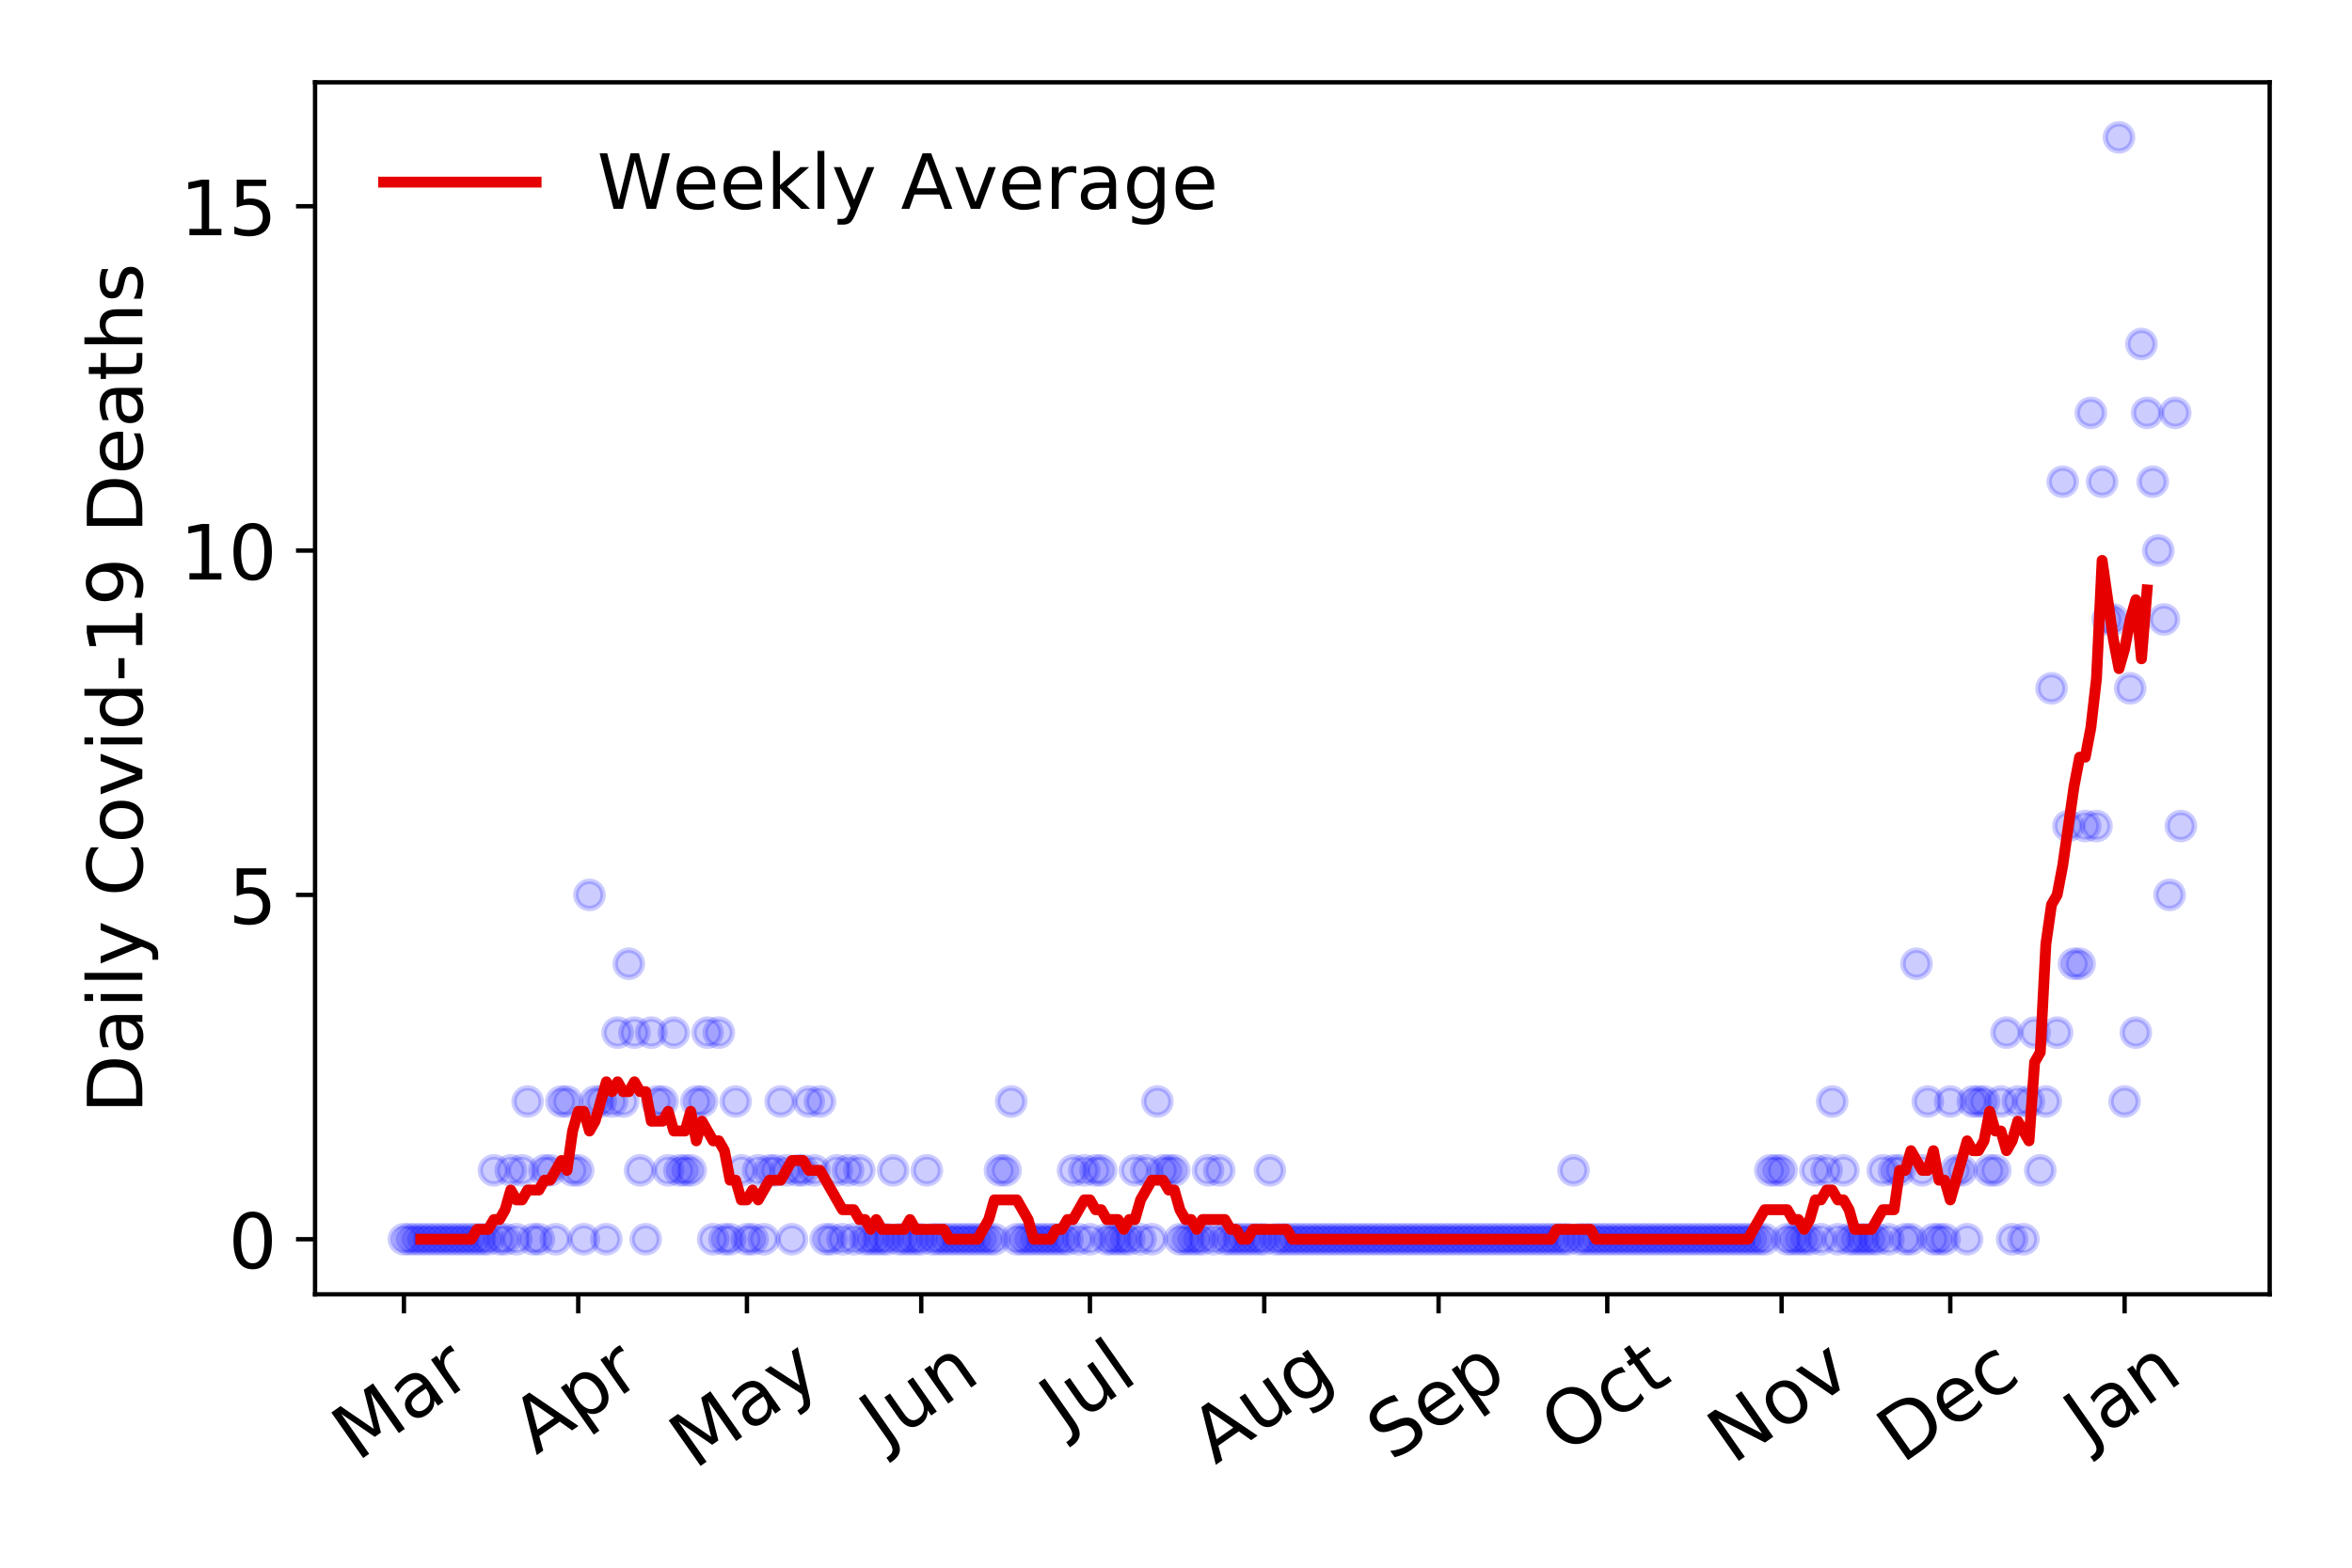 <?xml version="1.0" encoding="utf-8" standalone="no"?>
<!DOCTYPE svg PUBLIC "-//W3C//DTD SVG 1.1//EN"
  "http://www.w3.org/Graphics/SVG/1.1/DTD/svg11.dtd">
<!-- Created with matplotlib (https://matplotlib.org/) -->
<svg height="288pt" version="1.1" viewBox="0 0 432 288" width="432pt" xmlns="http://www.w3.org/2000/svg" xmlns:xlink="http://www.w3.org/1999/xlink">
 <defs>
  <style type="text/css">
*{stroke-linecap:butt;stroke-linejoin:round;}
  </style>
 </defs>
 <g id="figure_1">
  <g id="patch_1">
   <path d="M 0 288 
L 432 288 
L 432 0 
L 0 0 
z
" style="fill:#ffffff;"/>
  </g>
  <g id="axes_1">
   <g id="patch_2">
    <path d="M 57.87 237.778 
L 416.88 237.778 
L 416.88 15.12 
L 57.87 15.12 
z
" style="fill:#ffffff;"/>
   </g>
   <g id="matplotlib.axis_1">
    <g id="xtick_1">
     <g id="line2d_1">
      <defs>
       <path d="M 0 0 
L 0 3.5 
" id="m3a16de8b39" style="stroke:#000000;stroke-width:0.8;"/>
      </defs>
      <g>
       <use style="stroke:#000000;stroke-width:0.8;" x="74.189" xlink:href="#m3a16de8b39" y="237.778"/>
      </g>
     </g>
     <g id="text_1">
      <!-- Mar -->
      <defs>
       <path d="M 9.812 72.906 
L 24.516 72.906 
L 43.109 23.297 
L 61.812 72.906 
L 76.516 72.906 
L 76.516 0 
L 66.891 0 
L 66.891 64.016 
L 48.094 14.016 
L 38.188 14.016 
L 19.391 64.016 
L 19.391 0 
L 9.812 0 
z
" id="DejaVuSans-77"/>
       <path d="M 34.281 27.484 
Q 23.391 27.484 19.188 25 
Q 14.984 22.516 14.984 16.5 
Q 14.984 11.719 18.141 8.906 
Q 21.297 6.109 26.703 6.109 
Q 34.188 6.109 38.703 11.406 
Q 43.219 16.703 43.219 25.484 
L 43.219 27.484 
z
M 52.203 31.203 
L 52.203 0 
L 43.219 0 
L 43.219 8.297 
Q 40.141 3.328 35.547 0.953 
Q 30.953 -1.422 24.312 -1.422 
Q 15.922 -1.422 10.953 3.297 
Q 6 8.016 6 15.922 
Q 6 25.141 12.172 29.828 
Q 18.359 34.516 30.609 34.516 
L 43.219 34.516 
L 43.219 35.406 
Q 43.219 41.609 39.141 45 
Q 35.062 48.391 27.688 48.391 
Q 23 48.391 18.547 47.266 
Q 14.109 46.141 10.016 43.891 
L 10.016 52.203 
Q 14.938 54.109 19.578 55.047 
Q 24.219 56 28.609 56 
Q 40.484 56 46.344 49.844 
Q 52.203 43.703 52.203 31.203 
z
" id="DejaVuSans-97"/>
       <path d="M 41.109 46.297 
Q 39.594 47.172 37.812 47.578 
Q 36.031 48 33.891 48 
Q 26.266 48 22.188 43.047 
Q 18.109 38.094 18.109 28.812 
L 18.109 0 
L 9.078 0 
L 9.078 54.688 
L 18.109 54.688 
L 18.109 46.188 
Q 20.953 51.172 25.484 53.578 
Q 30.031 56 36.531 56 
Q 37.453 56 38.578 55.875 
Q 39.703 55.766 41.062 55.516 
z
" id="DejaVuSans-114"/>
      </defs>
      <g transform="translate(65.586 268.643)rotate(-35)scale(0.14 -0.14)">
       <use xlink:href="#DejaVuSans-77"/>
       <use x="86.279" xlink:href="#DejaVuSans-97"/>
       <use x="147.559" xlink:href="#DejaVuSans-114"/>
      </g>
     </g>
    </g>
    <g id="xtick_2">
     <g id="line2d_2">
      <g>
       <use style="stroke:#000000;stroke-width:0.8;" x="106.206" xlink:href="#m3a16de8b39" y="237.778"/>
      </g>
     </g>
     <g id="text_2">
      <!-- Apr -->
      <defs>
       <path d="M 34.188 63.188 
L 20.797 26.906 
L 47.609 26.906 
z
M 28.609 72.906 
L 39.797 72.906 
L 67.578 0 
L 57.328 0 
L 50.688 18.703 
L 17.828 18.703 
L 11.188 0 
L 0.781 0 
z
" id="DejaVuSans-65"/>
       <path d="M 18.109 8.203 
L 18.109 -20.797 
L 9.078 -20.797 
L 9.078 54.688 
L 18.109 54.688 
L 18.109 46.391 
Q 20.953 51.266 25.266 53.625 
Q 29.594 56 35.594 56 
Q 45.562 56 51.781 48.094 
Q 58.016 40.188 58.016 27.297 
Q 58.016 14.406 51.781 6.484 
Q 45.562 -1.422 35.594 -1.422 
Q 29.594 -1.422 25.266 0.953 
Q 20.953 3.328 18.109 8.203 
z
M 48.688 27.297 
Q 48.688 37.203 44.609 42.844 
Q 40.531 48.484 33.406 48.484 
Q 26.266 48.484 22.188 42.844 
Q 18.109 37.203 18.109 27.297 
Q 18.109 17.391 22.188 11.75 
Q 26.266 6.109 33.406 6.109 
Q 40.531 6.109 44.609 11.75 
Q 48.688 17.391 48.688 27.297 
z
" id="DejaVuSans-112"/>
      </defs>
      <g transform="translate(98.502 267.384)rotate(-35)scale(0.14 -0.14)">
       <use xlink:href="#DejaVuSans-65"/>
       <use x="68.408" xlink:href="#DejaVuSans-112"/>
       <use x="131.885" xlink:href="#DejaVuSans-114"/>
      </g>
     </g>
    </g>
    <g id="xtick_3">
     <g id="line2d_3">
      <g>
       <use style="stroke:#000000;stroke-width:0.8;" x="137.191" xlink:href="#m3a16de8b39" y="237.778"/>
      </g>
     </g>
     <g id="text_3">
      <!-- May -->
      <defs>
       <path d="M 32.172 -5.078 
Q 28.375 -14.844 24.75 -17.812 
Q 21.141 -20.797 15.094 -20.797 
L 7.906 -20.797 
L 7.906 -13.281 
L 13.188 -13.281 
Q 16.891 -13.281 18.938 -11.516 
Q 21 -9.766 23.484 -3.219 
L 25.094 0.875 
L 2.984 54.688 
L 12.5 54.688 
L 29.594 11.922 
L 46.688 54.688 
L 56.203 54.688 
z
" id="DejaVuSans-121"/>
      </defs>
      <g transform="translate(127.552 270.094)rotate(-35)scale(0.14 -0.14)">
       <use xlink:href="#DejaVuSans-77"/>
       <use x="86.279" xlink:href="#DejaVuSans-97"/>
       <use x="147.559" xlink:href="#DejaVuSans-121"/>
      </g>
     </g>
    </g>
    <g id="xtick_4">
     <g id="line2d_4">
      <g>
       <use style="stroke:#000000;stroke-width:0.8;" x="169.209" xlink:href="#m3a16de8b39" y="237.778"/>
      </g>
     </g>
     <g id="text_4">
      <!-- Jun -->
      <defs>
       <path d="M 9.812 72.906 
L 19.672 72.906 
L 19.672 5.078 
Q 19.672 -8.109 14.672 -14.062 
Q 9.672 -20.016 -1.422 -20.016 
L -5.172 -20.016 
L -5.172 -11.719 
L -2.094 -11.719 
Q 4.438 -11.719 7.125 -8.047 
Q 9.812 -4.391 9.812 5.078 
z
" id="DejaVuSans-74"/>
       <path d="M 8.5 21.578 
L 8.5 54.688 
L 17.484 54.688 
L 17.484 21.922 
Q 17.484 14.156 20.5 10.266 
Q 23.531 6.391 29.594 6.391 
Q 36.859 6.391 41.078 11.031 
Q 45.312 15.672 45.312 23.688 
L 45.312 54.688 
L 54.297 54.688 
L 54.297 0 
L 45.312 0 
L 45.312 8.406 
Q 42.047 3.422 37.719 1 
Q 33.406 -1.422 27.688 -1.422 
Q 18.266 -1.422 13.375 4.438 
Q 8.5 10.297 8.5 21.578 
z
M 31.109 56 
z
" id="DejaVuSans-117"/>
       <path d="M 54.891 33.016 
L 54.891 0 
L 45.906 0 
L 45.906 32.719 
Q 45.906 40.484 42.875 44.328 
Q 39.844 48.188 33.797 48.188 
Q 26.516 48.188 22.312 43.547 
Q 18.109 38.922 18.109 30.906 
L 18.109 0 
L 9.078 0 
L 9.078 54.688 
L 18.109 54.688 
L 18.109 46.188 
Q 21.344 51.125 25.703 53.562 
Q 30.078 56 35.797 56 
Q 45.219 56 50.047 50.172 
Q 54.891 44.344 54.891 33.016 
z
" id="DejaVuSans-110"/>
      </defs>
      <g transform="translate(162.465 266.039)rotate(-35)scale(0.14 -0.14)">
       <use xlink:href="#DejaVuSans-74"/>
       <use x="29.492" xlink:href="#DejaVuSans-117"/>
       <use x="92.871" xlink:href="#DejaVuSans-110"/>
      </g>
     </g>
    </g>
    <g id="xtick_5">
     <g id="line2d_5">
      <g>
       <use style="stroke:#000000;stroke-width:0.8;" x="200.193" xlink:href="#m3a16de8b39" y="237.778"/>
      </g>
     </g>
     <g id="text_5">
      <!-- Jul -->
      <defs>
       <path d="M 9.422 75.984 
L 18.406 75.984 
L 18.406 0 
L 9.422 0 
z
" id="DejaVuSans-108"/>
      </defs>
      <g transform="translate(195.491 263.181)rotate(-35)scale(0.14 -0.14)">
       <use xlink:href="#DejaVuSans-74"/>
       <use x="29.492" xlink:href="#DejaVuSans-117"/>
       <use x="92.871" xlink:href="#DejaVuSans-108"/>
      </g>
     </g>
    </g>
    <g id="xtick_6">
     <g id="line2d_6">
      <g>
       <use style="stroke:#000000;stroke-width:0.8;" x="232.211" xlink:href="#m3a16de8b39" y="237.778"/>
      </g>
     </g>
     <g id="text_6">
      <!-- Aug -->
      <defs>
       <path d="M 45.406 27.984 
Q 45.406 37.75 41.375 43.109 
Q 37.359 48.484 30.078 48.484 
Q 22.859 48.484 18.828 43.109 
Q 14.797 37.75 14.797 27.984 
Q 14.797 18.266 18.828 12.891 
Q 22.859 7.516 30.078 7.516 
Q 37.359 7.516 41.375 12.891 
Q 45.406 18.266 45.406 27.984 
z
M 54.391 6.781 
Q 54.391 -7.172 48.188 -13.984 
Q 42 -20.797 29.203 -20.797 
Q 24.469 -20.797 20.266 -20.094 
Q 16.062 -19.391 12.109 -17.922 
L 12.109 -9.188 
Q 16.062 -11.328 19.922 -12.344 
Q 23.781 -13.375 27.781 -13.375 
Q 36.625 -13.375 41.016 -8.766 
Q 45.406 -4.156 45.406 5.172 
L 45.406 9.625 
Q 42.625 4.781 38.281 2.391 
Q 33.938 0 27.875 0 
Q 17.828 0 11.672 7.656 
Q 5.516 15.328 5.516 27.984 
Q 5.516 40.672 11.672 48.328 
Q 17.828 56 27.875 56 
Q 33.938 56 38.281 53.609 
Q 42.625 51.219 45.406 46.391 
L 45.406 54.688 
L 54.391 54.688 
z
" id="DejaVuSans-103"/>
      </defs>
      <g transform="translate(223.23 269.172)rotate(-35)scale(0.14 -0.14)">
       <use xlink:href="#DejaVuSans-65"/>
       <use x="68.408" xlink:href="#DejaVuSans-117"/>
       <use x="131.787" xlink:href="#DejaVuSans-103"/>
      </g>
     </g>
    </g>
    <g id="xtick_7">
     <g id="line2d_7">
      <g>
       <use style="stroke:#000000;stroke-width:0.8;" x="264.228" xlink:href="#m3a16de8b39" y="237.778"/>
      </g>
     </g>
     <g id="text_7">
      <!-- Sep -->
      <defs>
       <path d="M 53.516 70.516 
L 53.516 60.891 
Q 47.906 63.578 42.922 64.891 
Q 37.938 66.219 33.297 66.219 
Q 25.25 66.219 20.875 63.094 
Q 16.5 59.969 16.5 54.203 
Q 16.5 49.359 19.406 46.891 
Q 22.312 44.438 30.422 42.922 
L 36.375 41.703 
Q 47.406 39.594 52.656 34.297 
Q 57.906 29 57.906 20.125 
Q 57.906 9.516 50.797 4.047 
Q 43.703 -1.422 29.984 -1.422 
Q 24.812 -1.422 18.969 -0.25 
Q 13.141 0.922 6.891 3.219 
L 6.891 13.375 
Q 12.891 10.016 18.656 8.297 
Q 24.422 6.594 29.984 6.594 
Q 38.422 6.594 43.016 9.906 
Q 47.609 13.234 47.609 19.391 
Q 47.609 24.75 44.312 27.781 
Q 41.016 30.812 33.5 32.328 
L 27.484 33.5 
Q 16.453 35.688 11.516 40.375 
Q 6.594 45.062 6.594 53.422 
Q 6.594 63.094 13.406 68.656 
Q 20.219 74.219 32.172 74.219 
Q 37.312 74.219 42.625 73.281 
Q 47.953 72.359 53.516 70.516 
z
" id="DejaVuSans-83"/>
       <path d="M 56.203 29.594 
L 56.203 25.203 
L 14.891 25.203 
Q 15.484 15.922 20.484 11.062 
Q 25.484 6.203 34.422 6.203 
Q 39.594 6.203 44.453 7.469 
Q 49.312 8.734 54.109 11.281 
L 54.109 2.781 
Q 49.266 0.734 44.188 -0.344 
Q 39.109 -1.422 33.891 -1.422 
Q 20.797 -1.422 13.156 6.188 
Q 5.516 13.812 5.516 26.812 
Q 5.516 40.234 12.766 48.109 
Q 20.016 56 32.328 56 
Q 43.359 56 49.781 48.891 
Q 56.203 41.797 56.203 29.594 
z
M 47.219 32.234 
Q 47.125 39.594 43.094 43.984 
Q 39.062 48.391 32.422 48.391 
Q 24.906 48.391 20.391 44.141 
Q 15.875 39.891 15.188 32.172 
z
" id="DejaVuSans-101"/>
      </defs>
      <g transform="translate(255.636 268.629)rotate(-35)scale(0.14 -0.14)">
       <use xlink:href="#DejaVuSans-83"/>
       <use x="63.477" xlink:href="#DejaVuSans-101"/>
       <use x="125" xlink:href="#DejaVuSans-112"/>
      </g>
     </g>
    </g>
    <g id="xtick_8">
     <g id="line2d_8">
      <g>
       <use style="stroke:#000000;stroke-width:0.8;" x="295.213" xlink:href="#m3a16de8b39" y="237.778"/>
      </g>
     </g>
     <g id="text_8">
      <!-- Oct -->
      <defs>
       <path d="M 39.406 66.219 
Q 28.656 66.219 22.328 58.203 
Q 16.016 50.203 16.016 36.375 
Q 16.016 22.609 22.328 14.594 
Q 28.656 6.594 39.406 6.594 
Q 50.141 6.594 56.422 14.594 
Q 62.703 22.609 62.703 36.375 
Q 62.703 50.203 56.422 58.203 
Q 50.141 66.219 39.406 66.219 
z
M 39.406 74.219 
Q 54.734 74.219 63.906 63.938 
Q 73.094 53.656 73.094 36.375 
Q 73.094 19.141 63.906 8.859 
Q 54.734 -1.422 39.406 -1.422 
Q 24.031 -1.422 14.812 8.828 
Q 5.609 19.094 5.609 36.375 
Q 5.609 53.656 14.812 63.938 
Q 24.031 74.219 39.406 74.219 
z
" id="DejaVuSans-79"/>
       <path d="M 48.781 52.594 
L 48.781 44.188 
Q 44.969 46.297 41.141 47.344 
Q 37.312 48.391 33.406 48.391 
Q 24.656 48.391 19.812 42.844 
Q 14.984 37.312 14.984 27.297 
Q 14.984 17.281 19.812 11.734 
Q 24.656 6.203 33.406 6.203 
Q 37.312 6.203 41.141 7.25 
Q 44.969 8.297 48.781 10.406 
L 48.781 2.094 
Q 45.016 0.344 40.984 -0.531 
Q 36.969 -1.422 32.422 -1.422 
Q 20.062 -1.422 12.781 6.344 
Q 5.516 14.109 5.516 27.297 
Q 5.516 40.672 12.859 48.328 
Q 20.219 56 33.016 56 
Q 37.156 56 41.109 55.141 
Q 45.062 54.297 48.781 52.594 
z
" id="DejaVuSans-99"/>
       <path d="M 18.312 70.219 
L 18.312 54.688 
L 36.812 54.688 
L 36.812 47.703 
L 18.312 47.703 
L 18.312 18.016 
Q 18.312 11.328 20.141 9.422 
Q 21.969 7.516 27.594 7.516 
L 36.812 7.516 
L 36.812 0 
L 27.594 0 
Q 17.188 0 13.234 3.875 
Q 9.281 7.766 9.281 18.016 
L 9.281 47.703 
L 2.688 47.703 
L 2.688 54.688 
L 9.281 54.688 
L 9.281 70.219 
z
" id="DejaVuSans-116"/>
      </defs>
      <g transform="translate(287.514 267.377)rotate(-35)scale(0.14 -0.14)">
       <use xlink:href="#DejaVuSans-79"/>
       <use x="78.711" xlink:href="#DejaVuSans-99"/>
       <use x="133.691" xlink:href="#DejaVuSans-116"/>
      </g>
     </g>
    </g>
    <g id="xtick_9">
     <g id="line2d_9">
      <g>
       <use style="stroke:#000000;stroke-width:0.8;" x="327.231" xlink:href="#m3a16de8b39" y="237.778"/>
      </g>
     </g>
     <g id="text_9">
      <!-- Nov -->
      <defs>
       <path d="M 9.812 72.906 
L 23.094 72.906 
L 55.422 11.922 
L 55.422 72.906 
L 64.984 72.906 
L 64.984 0 
L 51.703 0 
L 19.391 60.984 
L 19.391 0 
L 9.812 0 
z
" id="DejaVuSans-78"/>
       <path d="M 30.609 48.391 
Q 23.391 48.391 19.188 42.75 
Q 14.984 37.109 14.984 27.297 
Q 14.984 17.484 19.156 11.844 
Q 23.344 6.203 30.609 6.203 
Q 37.797 6.203 41.984 11.859 
Q 46.188 17.531 46.188 27.297 
Q 46.188 37.016 41.984 42.703 
Q 37.797 48.391 30.609 48.391 
z
M 30.609 56 
Q 42.328 56 49.016 48.375 
Q 55.719 40.766 55.719 27.297 
Q 55.719 13.875 49.016 6.219 
Q 42.328 -1.422 30.609 -1.422 
Q 18.844 -1.422 12.172 6.219 
Q 5.516 13.875 5.516 27.297 
Q 5.516 40.766 12.172 48.375 
Q 18.844 56 30.609 56 
z
" id="DejaVuSans-111"/>
       <path d="M 2.984 54.688 
L 12.5 54.688 
L 29.594 8.797 
L 46.688 54.688 
L 56.203 54.688 
L 35.688 0 
L 23.484 0 
z
" id="DejaVuSans-118"/>
      </defs>
      <g transform="translate(318.254 269.166)rotate(-35)scale(0.14 -0.14)">
       <use xlink:href="#DejaVuSans-78"/>
       <use x="74.805" xlink:href="#DejaVuSans-111"/>
       <use x="135.986" xlink:href="#DejaVuSans-118"/>
      </g>
     </g>
    </g>
    <g id="xtick_10">
     <g id="line2d_10">
      <g>
       <use style="stroke:#000000;stroke-width:0.8;" x="358.216" xlink:href="#m3a16de8b39" y="237.778"/>
      </g>
     </g>
     <g id="text_10">
      <!-- Dec -->
      <defs>
       <path d="M 19.672 64.797 
L 19.672 8.109 
L 31.594 8.109 
Q 46.688 8.109 53.688 14.938 
Q 60.688 21.781 60.688 36.531 
Q 60.688 51.172 53.688 57.984 
Q 46.688 64.797 31.594 64.797 
z
M 9.812 72.906 
L 30.078 72.906 
Q 51.266 72.906 61.172 64.094 
Q 71.094 55.281 71.094 36.531 
Q 71.094 17.672 61.125 8.828 
Q 51.172 0 30.078 0 
L 9.812 0 
z
" id="DejaVuSans-68"/>
      </defs>
      <g transform="translate(349.335 269.032)rotate(-35)scale(0.14 -0.14)">
       <use xlink:href="#DejaVuSans-68"/>
       <use x="77.002" xlink:href="#DejaVuSans-101"/>
       <use x="138.525" xlink:href="#DejaVuSans-99"/>
      </g>
     </g>
    </g>
    <g id="xtick_11">
     <g id="line2d_11">
      <g>
       <use style="stroke:#000000;stroke-width:0.8;" x="390.233" xlink:href="#m3a16de8b39" y="237.778"/>
      </g>
     </g>
     <g id="text_11">
      <!-- Jan -->
      <g transform="translate(383.609 265.871)rotate(-35)scale(0.14 -0.14)">
       <use xlink:href="#DejaVuSans-74"/>
       <use x="29.492" xlink:href="#DejaVuSans-97"/>
       <use x="90.771" xlink:href="#DejaVuSans-110"/>
      </g>
     </g>
    </g>
   </g>
   <g id="matplotlib.axis_2">
    <g id="ytick_1">
     <g id="line2d_12">
      <defs>
       <path d="M 0 0 
L -3.5 0 
" id="m8ee3d9d188" style="stroke:#000000;stroke-width:0.8;"/>
      </defs>
      <g>
       <use style="stroke:#000000;stroke-width:0.8;" x="57.87" xlink:href="#m8ee3d9d188" y="227.657"/>
      </g>
     </g>
     <g id="text_12">
      <!-- 0 -->
      <defs>
       <path d="M 31.781 66.406 
Q 24.172 66.406 20.328 58.906 
Q 16.5 51.422 16.5 36.375 
Q 16.5 21.391 20.328 13.891 
Q 24.172 6.391 31.781 6.391 
Q 39.453 6.391 43.281 13.891 
Q 47.125 21.391 47.125 36.375 
Q 47.125 51.422 43.281 58.906 
Q 39.453 66.406 31.781 66.406 
z
M 31.781 74.219 
Q 44.047 74.219 50.516 64.516 
Q 56.984 54.828 56.984 36.375 
Q 56.984 17.969 50.516 8.266 
Q 44.047 -1.422 31.781 -1.422 
Q 19.531 -1.422 13.062 8.266 
Q 6.594 17.969 6.594 36.375 
Q 6.594 54.828 13.062 64.516 
Q 19.531 74.219 31.781 74.219 
z
" id="DejaVuSans-48"/>
      </defs>
      <g transform="translate(41.962 232.976)scale(0.14 -0.14)">
       <use xlink:href="#DejaVuSans-48"/>
      </g>
     </g>
    </g>
    <g id="ytick_2">
     <g id="line2d_13">
      <g>
       <use style="stroke:#000000;stroke-width:0.8;" x="57.87" xlink:href="#m8ee3d9d188" y="164.402"/>
      </g>
     </g>
     <g id="text_13">
      <!-- 5 -->
      <defs>
       <path d="M 10.797 72.906 
L 49.516 72.906 
L 49.516 64.594 
L 19.828 64.594 
L 19.828 46.734 
Q 21.969 47.469 24.109 47.828 
Q 26.266 48.188 28.422 48.188 
Q 40.625 48.188 47.75 41.5 
Q 54.891 34.812 54.891 23.391 
Q 54.891 11.625 47.562 5.094 
Q 40.234 -1.422 26.906 -1.422 
Q 22.312 -1.422 17.547 -0.641 
Q 12.797 0.141 7.719 1.703 
L 7.719 11.625 
Q 12.109 9.234 16.797 8.062 
Q 21.484 6.891 26.703 6.891 
Q 35.156 6.891 40.078 11.328 
Q 45.016 15.766 45.016 23.391 
Q 45.016 31 40.078 35.438 
Q 35.156 39.891 26.703 39.891 
Q 22.75 39.891 18.812 39.016 
Q 14.891 38.141 10.797 36.281 
z
" id="DejaVuSans-53"/>
      </defs>
      <g transform="translate(41.962 169.721)scale(0.14 -0.14)">
       <use xlink:href="#DejaVuSans-53"/>
      </g>
     </g>
    </g>
    <g id="ytick_3">
     <g id="line2d_14">
      <g>
       <use style="stroke:#000000;stroke-width:0.8;" x="57.87" xlink:href="#m8ee3d9d188" y="101.147"/>
      </g>
     </g>
     <g id="text_14">
      <!-- 10 -->
      <defs>
       <path d="M 12.406 8.297 
L 28.516 8.297 
L 28.516 63.922 
L 10.984 60.406 
L 10.984 69.391 
L 28.422 72.906 
L 38.281 72.906 
L 38.281 8.297 
L 54.391 8.297 
L 54.391 0 
L 12.406 0 
z
" id="DejaVuSans-49"/>
      </defs>
      <g transform="translate(33.055 106.466)scale(0.14 -0.14)">
       <use xlink:href="#DejaVuSans-49"/>
       <use x="63.623" xlink:href="#DejaVuSans-48"/>
      </g>
     </g>
    </g>
    <g id="ytick_4">
     <g id="line2d_15">
      <g>
       <use style="stroke:#000000;stroke-width:0.8;" x="57.87" xlink:href="#m8ee3d9d188" y="37.892"/>
      </g>
     </g>
     <g id="text_15">
      <!-- 15 -->
      <g transform="translate(33.055 43.211)scale(0.14 -0.14)">
       <use xlink:href="#DejaVuSans-49"/>
       <use x="63.623" xlink:href="#DejaVuSans-53"/>
      </g>
     </g>
    </g>
    <g id="text_16">
     <!-- Daily Covid-19 Deaths -->
     <defs>
      <path d="M 9.422 54.688 
L 18.406 54.688 
L 18.406 0 
L 9.422 0 
z
M 9.422 75.984 
L 18.406 75.984 
L 18.406 64.594 
L 9.422 64.594 
z
" id="DejaVuSans-105"/>
      <path id="DejaVuSans-32"/>
      <path d="M 64.406 67.281 
L 64.406 56.891 
Q 59.422 61.531 53.781 63.812 
Q 48.141 66.109 41.797 66.109 
Q 29.297 66.109 22.656 58.469 
Q 16.016 50.828 16.016 36.375 
Q 16.016 21.969 22.656 14.328 
Q 29.297 6.688 41.797 6.688 
Q 48.141 6.688 53.781 8.984 
Q 59.422 11.281 64.406 15.922 
L 64.406 5.609 
Q 59.234 2.094 53.438 0.328 
Q 47.656 -1.422 41.219 -1.422 
Q 24.656 -1.422 15.125 8.703 
Q 5.609 18.844 5.609 36.375 
Q 5.609 53.953 15.125 64.078 
Q 24.656 74.219 41.219 74.219 
Q 47.75 74.219 53.531 72.484 
Q 59.328 70.75 64.406 67.281 
z
" id="DejaVuSans-67"/>
      <path d="M 45.406 46.391 
L 45.406 75.984 
L 54.391 75.984 
L 54.391 0 
L 45.406 0 
L 45.406 8.203 
Q 42.578 3.328 38.25 0.953 
Q 33.938 -1.422 27.875 -1.422 
Q 17.969 -1.422 11.734 6.484 
Q 5.516 14.406 5.516 27.297 
Q 5.516 40.188 11.734 48.094 
Q 17.969 56 27.875 56 
Q 33.938 56 38.25 53.625 
Q 42.578 51.266 45.406 46.391 
z
M 14.797 27.297 
Q 14.797 17.391 18.875 11.75 
Q 22.953 6.109 30.078 6.109 
Q 37.203 6.109 41.297 11.75 
Q 45.406 17.391 45.406 27.297 
Q 45.406 37.203 41.297 42.844 
Q 37.203 48.484 30.078 48.484 
Q 22.953 48.484 18.875 42.844 
Q 14.797 37.203 14.797 27.297 
z
" id="DejaVuSans-100"/>
      <path d="M 4.891 31.391 
L 31.203 31.391 
L 31.203 23.391 
L 4.891 23.391 
z
" id="DejaVuSans-45"/>
      <path d="M 10.984 1.516 
L 10.984 10.5 
Q 14.703 8.734 18.5 7.812 
Q 22.312 6.891 25.984 6.891 
Q 35.75 6.891 40.891 13.453 
Q 46.047 20.016 46.781 33.406 
Q 43.953 29.203 39.594 26.953 
Q 35.25 24.703 29.984 24.703 
Q 19.047 24.703 12.672 31.312 
Q 6.297 37.938 6.297 49.422 
Q 6.297 60.641 12.938 67.422 
Q 19.578 74.219 30.609 74.219 
Q 43.266 74.219 49.922 64.516 
Q 56.594 54.828 56.594 36.375 
Q 56.594 19.141 48.406 8.859 
Q 40.234 -1.422 26.422 -1.422 
Q 22.703 -1.422 18.891 -0.688 
Q 15.094 0.047 10.984 1.516 
z
M 30.609 32.422 
Q 37.25 32.422 41.125 36.953 
Q 45.016 41.5 45.016 49.422 
Q 45.016 57.281 41.125 61.844 
Q 37.25 66.406 30.609 66.406 
Q 23.969 66.406 20.094 61.844 
Q 16.219 57.281 16.219 49.422 
Q 16.219 41.5 20.094 36.953 
Q 23.969 32.422 30.609 32.422 
z
" id="DejaVuSans-57"/>
      <path d="M 54.891 33.016 
L 54.891 0 
L 45.906 0 
L 45.906 32.719 
Q 45.906 40.484 42.875 44.328 
Q 39.844 48.188 33.797 48.188 
Q 26.516 48.188 22.312 43.547 
Q 18.109 38.922 18.109 30.906 
L 18.109 0 
L 9.078 0 
L 9.078 75.984 
L 18.109 75.984 
L 18.109 46.188 
Q 21.344 51.125 25.703 53.562 
Q 30.078 56 35.797 56 
Q 45.219 56 50.047 50.172 
Q 54.891 44.344 54.891 33.016 
z
" id="DejaVuSans-104"/>
      <path d="M 44.281 53.078 
L 44.281 44.578 
Q 40.484 46.531 36.375 47.5 
Q 32.281 48.484 27.875 48.484 
Q 21.188 48.484 17.844 46.438 
Q 14.5 44.391 14.5 40.281 
Q 14.5 37.156 16.891 35.375 
Q 19.281 33.594 26.516 31.984 
L 29.594 31.297 
Q 39.156 29.25 43.188 25.516 
Q 47.219 21.781 47.219 15.094 
Q 47.219 7.469 41.188 3.016 
Q 35.156 -1.422 24.609 -1.422 
Q 20.219 -1.422 15.453 -0.562 
Q 10.688 0.297 5.422 2 
L 5.422 11.281 
Q 10.406 8.688 15.234 7.391 
Q 20.062 6.109 24.812 6.109 
Q 31.156 6.109 34.562 8.281 
Q 37.984 10.453 37.984 14.406 
Q 37.984 18.062 35.516 20.016 
Q 33.062 21.969 24.703 23.781 
L 21.578 24.516 
Q 13.234 26.266 9.516 29.906 
Q 5.812 33.547 5.812 39.891 
Q 5.812 47.609 11.281 51.797 
Q 16.75 56 26.812 56 
Q 31.781 56 36.172 55.266 
Q 40.578 54.547 44.281 53.078 
z
" id="DejaVuSans-115"/>
     </defs>
     <g transform="translate(26.143 204.56)rotate(-90)scale(0.14 -0.14)">
      <use xlink:href="#DejaVuSans-68"/>
      <use x="77.002" xlink:href="#DejaVuSans-97"/>
      <use x="138.281" xlink:href="#DejaVuSans-105"/>
      <use x="166.064" xlink:href="#DejaVuSans-108"/>
      <use x="193.848" xlink:href="#DejaVuSans-121"/>
      <use x="253.027" xlink:href="#DejaVuSans-32"/>
      <use x="284.814" xlink:href="#DejaVuSans-67"/>
      <use x="354.639" xlink:href="#DejaVuSans-111"/>
      <use x="415.82" xlink:href="#DejaVuSans-118"/>
      <use x="475" xlink:href="#DejaVuSans-105"/>
      <use x="502.783" xlink:href="#DejaVuSans-100"/>
      <use x="566.26" xlink:href="#DejaVuSans-45"/>
      <use x="602.344" xlink:href="#DejaVuSans-49"/>
      <use x="665.967" xlink:href="#DejaVuSans-57"/>
      <use x="729.59" xlink:href="#DejaVuSans-32"/>
      <use x="761.377" xlink:href="#DejaVuSans-68"/>
      <use x="838.379" xlink:href="#DejaVuSans-101"/>
      <use x="899.902" xlink:href="#DejaVuSans-97"/>
      <use x="961.182" xlink:href="#DejaVuSans-116"/>
      <use x="1000.391" xlink:href="#DejaVuSans-104"/>
      <use x="1063.77" xlink:href="#DejaVuSans-115"/>
     </g>
    </g>
   </g>
   <g id="line2d_16">
    <defs>
     <path d="M 0 2.5 
C 0.663 2.5 1.299 2.237 1.768 1.768 
C 2.237 1.299 2.5 0.663 2.5 0 
C 2.5 -0.663 2.237 -1.299 1.768 -1.768 
C 1.299 -2.237 0.663 -2.5 0 -2.5 
C -0.663 -2.5 -1.299 -2.237 -1.768 -1.768 
C -2.237 -1.299 -2.5 -0.663 -2.5 0 
C -2.5 0.663 -2.237 1.299 -1.768 1.768 
C -1.299 2.237 -0.663 2.5 0 2.5 
z
" id="m851ffc06e3" style="stroke:#0000ff;stroke-opacity:0.2;"/>
    </defs>
    <g clip-path="url(#p4bddd9ba70)">
     <use style="fill:#0000ff;fill-opacity:0.2;stroke:#0000ff;stroke-opacity:0.2;" x="74.189" xlink:href="#m851ffc06e3" y="227.657"/>
     <use style="fill:#0000ff;fill-opacity:0.2;stroke:#0000ff;stroke-opacity:0.2;" x="75.221" xlink:href="#m851ffc06e3" y="227.657"/>
     <use style="fill:#0000ff;fill-opacity:0.2;stroke:#0000ff;stroke-opacity:0.2;" x="76.254" xlink:href="#m851ffc06e3" y="227.657"/>
     <use style="fill:#0000ff;fill-opacity:0.2;stroke:#0000ff;stroke-opacity:0.2;" x="77.287" xlink:href="#m851ffc06e3" y="227.657"/>
     <use style="fill:#0000ff;fill-opacity:0.2;stroke:#0000ff;stroke-opacity:0.2;" x="78.32" xlink:href="#m851ffc06e3" y="227.657"/>
     <use style="fill:#0000ff;fill-opacity:0.2;stroke:#0000ff;stroke-opacity:0.2;" x="79.353" xlink:href="#m851ffc06e3" y="227.657"/>
     <use style="fill:#0000ff;fill-opacity:0.2;stroke:#0000ff;stroke-opacity:0.2;" x="80.386" xlink:href="#m851ffc06e3" y="227.657"/>
     <use style="fill:#0000ff;fill-opacity:0.2;stroke:#0000ff;stroke-opacity:0.2;" x="81.418" xlink:href="#m851ffc06e3" y="227.657"/>
     <use style="fill:#0000ff;fill-opacity:0.2;stroke:#0000ff;stroke-opacity:0.2;" x="82.451" xlink:href="#m851ffc06e3" y="227.657"/>
     <use style="fill:#0000ff;fill-opacity:0.2;stroke:#0000ff;stroke-opacity:0.2;" x="83.484" xlink:href="#m851ffc06e3" y="227.657"/>
     <use style="fill:#0000ff;fill-opacity:0.2;stroke:#0000ff;stroke-opacity:0.2;" x="84.517" xlink:href="#m851ffc06e3" y="227.657"/>
     <use style="fill:#0000ff;fill-opacity:0.2;stroke:#0000ff;stroke-opacity:0.2;" x="85.55" xlink:href="#m851ffc06e3" y="227.657"/>
     <use style="fill:#0000ff;fill-opacity:0.2;stroke:#0000ff;stroke-opacity:0.2;" x="86.583" xlink:href="#m851ffc06e3" y="227.657"/>
     <use style="fill:#0000ff;fill-opacity:0.2;stroke:#0000ff;stroke-opacity:0.2;" x="87.615" xlink:href="#m851ffc06e3" y="227.657"/>
     <use style="fill:#0000ff;fill-opacity:0.2;stroke:#0000ff;stroke-opacity:0.2;" x="88.648" xlink:href="#m851ffc06e3" y="227.657"/>
     <use style="fill:#0000ff;fill-opacity:0.2;stroke:#0000ff;stroke-opacity:0.2;" x="89.681" xlink:href="#m851ffc06e3" y="227.657"/>
     <use style="fill:#0000ff;fill-opacity:0.2;stroke:#0000ff;stroke-opacity:0.2;" x="90.714" xlink:href="#m851ffc06e3" y="215.006"/>
     <use style="fill:#0000ff;fill-opacity:0.2;stroke:#0000ff;stroke-opacity:0.2;" x="91.747" xlink:href="#m851ffc06e3" y="227.657"/>
     <use style="fill:#0000ff;fill-opacity:0.2;stroke:#0000ff;stroke-opacity:0.2;" x="92.779" xlink:href="#m851ffc06e3" y="227.657"/>
     <use style="fill:#0000ff;fill-opacity:0.2;stroke:#0000ff;stroke-opacity:0.2;" x="93.812" xlink:href="#m851ffc06e3" y="215.006"/>
     <use style="fill:#0000ff;fill-opacity:0.2;stroke:#0000ff;stroke-opacity:0.2;" x="94.845" xlink:href="#m851ffc06e3" y="227.657"/>
     <use style="fill:#0000ff;fill-opacity:0.2;stroke:#0000ff;stroke-opacity:0.2;" x="95.878" xlink:href="#m851ffc06e3" y="215.006"/>
     <use style="fill:#0000ff;fill-opacity:0.2;stroke:#0000ff;stroke-opacity:0.2;" x="96.911" xlink:href="#m851ffc06e3" y="202.355"/>
     <use style="fill:#0000ff;fill-opacity:0.2;stroke:#0000ff;stroke-opacity:0.2;" x="97.944" xlink:href="#m851ffc06e3" y="227.657"/>
     <use style="fill:#0000ff;fill-opacity:0.2;stroke:#0000ff;stroke-opacity:0.2;" x="98.976" xlink:href="#m851ffc06e3" y="227.657"/>
     <use style="fill:#0000ff;fill-opacity:0.2;stroke:#0000ff;stroke-opacity:0.2;" x="100.009" xlink:href="#m851ffc06e3" y="215.006"/>
     <use style="fill:#0000ff;fill-opacity:0.2;stroke:#0000ff;stroke-opacity:0.2;" x="101.042" xlink:href="#m851ffc06e3" y="215.006"/>
     <use style="fill:#0000ff;fill-opacity:0.2;stroke:#0000ff;stroke-opacity:0.2;" x="102.075" xlink:href="#m851ffc06e3" y="227.657"/>
     <use style="fill:#0000ff;fill-opacity:0.2;stroke:#0000ff;stroke-opacity:0.2;" x="103.108" xlink:href="#m851ffc06e3" y="202.355"/>
     <use style="fill:#0000ff;fill-opacity:0.2;stroke:#0000ff;stroke-opacity:0.2;" x="104.141" xlink:href="#m851ffc06e3" y="202.355"/>
     <use style="fill:#0000ff;fill-opacity:0.2;stroke:#0000ff;stroke-opacity:0.2;" x="105.173" xlink:href="#m851ffc06e3" y="215.006"/>
     <use style="fill:#0000ff;fill-opacity:0.2;stroke:#0000ff;stroke-opacity:0.2;" x="106.206" xlink:href="#m851ffc06e3" y="215.006"/>
     <use style="fill:#0000ff;fill-opacity:0.2;stroke:#0000ff;stroke-opacity:0.2;" x="107.239" xlink:href="#m851ffc06e3" y="227.657"/>
     <use style="fill:#0000ff;fill-opacity:0.2;stroke:#0000ff;stroke-opacity:0.2;" x="108.272" xlink:href="#m851ffc06e3" y="164.402"/>
     <use style="fill:#0000ff;fill-opacity:0.2;stroke:#0000ff;stroke-opacity:0.2;" x="109.305" xlink:href="#m851ffc06e3" y="202.355"/>
     <use style="fill:#0000ff;fill-opacity:0.2;stroke:#0000ff;stroke-opacity:0.2;" x="110.338" xlink:href="#m851ffc06e3" y="202.355"/>
     <use style="fill:#0000ff;fill-opacity:0.2;stroke:#0000ff;stroke-opacity:0.2;" x="111.37" xlink:href="#m851ffc06e3" y="227.657"/>
     <use style="fill:#0000ff;fill-opacity:0.2;stroke:#0000ff;stroke-opacity:0.2;" x="112.403" xlink:href="#m851ffc06e3" y="202.355"/>
     <use style="fill:#0000ff;fill-opacity:0.2;stroke:#0000ff;stroke-opacity:0.2;" x="113.436" xlink:href="#m851ffc06e3" y="189.704"/>
     <use style="fill:#0000ff;fill-opacity:0.2;stroke:#0000ff;stroke-opacity:0.2;" x="114.469" xlink:href="#m851ffc06e3" y="202.355"/>
     <use style="fill:#0000ff;fill-opacity:0.2;stroke:#0000ff;stroke-opacity:0.2;" x="115.502" xlink:href="#m851ffc06e3" y="177.053"/>
     <use style="fill:#0000ff;fill-opacity:0.2;stroke:#0000ff;stroke-opacity:0.2;" x="116.534" xlink:href="#m851ffc06e3" y="189.704"/>
     <use style="fill:#0000ff;fill-opacity:0.2;stroke:#0000ff;stroke-opacity:0.2;" x="117.567" xlink:href="#m851ffc06e3" y="215.006"/>
     <use style="fill:#0000ff;fill-opacity:0.2;stroke:#0000ff;stroke-opacity:0.2;" x="118.6" xlink:href="#m851ffc06e3" y="227.657"/>
     <use style="fill:#0000ff;fill-opacity:0.2;stroke:#0000ff;stroke-opacity:0.2;" x="119.633" xlink:href="#m851ffc06e3" y="189.704"/>
     <use style="fill:#0000ff;fill-opacity:0.2;stroke:#0000ff;stroke-opacity:0.2;" x="120.666" xlink:href="#m851ffc06e3" y="202.355"/>
     <use style="fill:#0000ff;fill-opacity:0.2;stroke:#0000ff;stroke-opacity:0.2;" x="121.699" xlink:href="#m851ffc06e3" y="202.355"/>
     <use style="fill:#0000ff;fill-opacity:0.2;stroke:#0000ff;stroke-opacity:0.2;" x="122.731" xlink:href="#m851ffc06e3" y="215.006"/>
     <use style="fill:#0000ff;fill-opacity:0.2;stroke:#0000ff;stroke-opacity:0.2;" x="123.764" xlink:href="#m851ffc06e3" y="189.704"/>
     <use style="fill:#0000ff;fill-opacity:0.2;stroke:#0000ff;stroke-opacity:0.2;" x="124.797" xlink:href="#m851ffc06e3" y="215.006"/>
     <use style="fill:#0000ff;fill-opacity:0.2;stroke:#0000ff;stroke-opacity:0.2;" x="125.83" xlink:href="#m851ffc06e3" y="215.006"/>
     <use style="fill:#0000ff;fill-opacity:0.2;stroke:#0000ff;stroke-opacity:0.2;" x="126.863" xlink:href="#m851ffc06e3" y="215.006"/>
     <use style="fill:#0000ff;fill-opacity:0.2;stroke:#0000ff;stroke-opacity:0.2;" x="127.896" xlink:href="#m851ffc06e3" y="202.355"/>
     <use style="fill:#0000ff;fill-opacity:0.2;stroke:#0000ff;stroke-opacity:0.2;" x="128.928" xlink:href="#m851ffc06e3" y="202.355"/>
     <use style="fill:#0000ff;fill-opacity:0.2;stroke:#0000ff;stroke-opacity:0.2;" x="129.961" xlink:href="#m851ffc06e3" y="189.704"/>
     <use style="fill:#0000ff;fill-opacity:0.2;stroke:#0000ff;stroke-opacity:0.2;" x="130.994" xlink:href="#m851ffc06e3" y="227.657"/>
     <use style="fill:#0000ff;fill-opacity:0.2;stroke:#0000ff;stroke-opacity:0.2;" x="132.027" xlink:href="#m851ffc06e3" y="189.704"/>
     <use style="fill:#0000ff;fill-opacity:0.2;stroke:#0000ff;stroke-opacity:0.2;" x="133.06" xlink:href="#m851ffc06e3" y="227.657"/>
     <use style="fill:#0000ff;fill-opacity:0.2;stroke:#0000ff;stroke-opacity:0.2;" x="134.092" xlink:href="#m851ffc06e3" y="227.657"/>
     <use style="fill:#0000ff;fill-opacity:0.2;stroke:#0000ff;stroke-opacity:0.2;" x="135.125" xlink:href="#m851ffc06e3" y="202.355"/>
     <use style="fill:#0000ff;fill-opacity:0.2;stroke:#0000ff;stroke-opacity:0.2;" x="136.158" xlink:href="#m851ffc06e3" y="215.006"/>
     <use style="fill:#0000ff;fill-opacity:0.2;stroke:#0000ff;stroke-opacity:0.2;" x="137.191" xlink:href="#m851ffc06e3" y="227.657"/>
     <use style="fill:#0000ff;fill-opacity:0.2;stroke:#0000ff;stroke-opacity:0.2;" x="138.224" xlink:href="#m851ffc06e3" y="227.657"/>
     <use style="fill:#0000ff;fill-opacity:0.2;stroke:#0000ff;stroke-opacity:0.2;" x="139.257" xlink:href="#m851ffc06e3" y="215.006"/>
     <use style="fill:#0000ff;fill-opacity:0.2;stroke:#0000ff;stroke-opacity:0.2;" x="140.289" xlink:href="#m851ffc06e3" y="227.657"/>
     <use style="fill:#0000ff;fill-opacity:0.2;stroke:#0000ff;stroke-opacity:0.2;" x="141.322" xlink:href="#m851ffc06e3" y="215.006"/>
     <use style="fill:#0000ff;fill-opacity:0.2;stroke:#0000ff;stroke-opacity:0.2;" x="142.355" xlink:href="#m851ffc06e3" y="215.006"/>
     <use style="fill:#0000ff;fill-opacity:0.2;stroke:#0000ff;stroke-opacity:0.2;" x="143.388" xlink:href="#m851ffc06e3" y="202.355"/>
     <use style="fill:#0000ff;fill-opacity:0.2;stroke:#0000ff;stroke-opacity:0.2;" x="144.421" xlink:href="#m851ffc06e3" y="215.006"/>
     <use style="fill:#0000ff;fill-opacity:0.2;stroke:#0000ff;stroke-opacity:0.2;" x="145.454" xlink:href="#m851ffc06e3" y="227.657"/>
     <use style="fill:#0000ff;fill-opacity:0.2;stroke:#0000ff;stroke-opacity:0.2;" x="146.486" xlink:href="#m851ffc06e3" y="215.006"/>
     <use style="fill:#0000ff;fill-opacity:0.2;stroke:#0000ff;stroke-opacity:0.2;" x="147.519" xlink:href="#m851ffc06e3" y="215.006"/>
     <use style="fill:#0000ff;fill-opacity:0.2;stroke:#0000ff;stroke-opacity:0.2;" x="148.552" xlink:href="#m851ffc06e3" y="202.355"/>
     <use style="fill:#0000ff;fill-opacity:0.2;stroke:#0000ff;stroke-opacity:0.2;" x="149.585" xlink:href="#m851ffc06e3" y="215.006"/>
     <use style="fill:#0000ff;fill-opacity:0.2;stroke:#0000ff;stroke-opacity:0.2;" x="150.618" xlink:href="#m851ffc06e3" y="202.355"/>
     <use style="fill:#0000ff;fill-opacity:0.2;stroke:#0000ff;stroke-opacity:0.2;" x="151.651" xlink:href="#m851ffc06e3" y="227.657"/>
     <use style="fill:#0000ff;fill-opacity:0.2;stroke:#0000ff;stroke-opacity:0.2;" x="152.683" xlink:href="#m851ffc06e3" y="227.657"/>
     <use style="fill:#0000ff;fill-opacity:0.2;stroke:#0000ff;stroke-opacity:0.2;" x="153.716" xlink:href="#m851ffc06e3" y="215.006"/>
     <use style="fill:#0000ff;fill-opacity:0.2;stroke:#0000ff;stroke-opacity:0.2;" x="154.749" xlink:href="#m851ffc06e3" y="227.657"/>
     <use style="fill:#0000ff;fill-opacity:0.2;stroke:#0000ff;stroke-opacity:0.2;" x="155.782" xlink:href="#m851ffc06e3" y="215.006"/>
     <use style="fill:#0000ff;fill-opacity:0.2;stroke:#0000ff;stroke-opacity:0.2;" x="156.815" xlink:href="#m851ffc06e3" y="227.657"/>
     <use style="fill:#0000ff;fill-opacity:0.2;stroke:#0000ff;stroke-opacity:0.2;" x="157.847" xlink:href="#m851ffc06e3" y="215.006"/>
     <use style="fill:#0000ff;fill-opacity:0.2;stroke:#0000ff;stroke-opacity:0.2;" x="158.88" xlink:href="#m851ffc06e3" y="227.657"/>
     <use style="fill:#0000ff;fill-opacity:0.2;stroke:#0000ff;stroke-opacity:0.2;" x="159.913" xlink:href="#m851ffc06e3" y="227.657"/>
     <use style="fill:#0000ff;fill-opacity:0.2;stroke:#0000ff;stroke-opacity:0.2;" x="160.946" xlink:href="#m851ffc06e3" y="227.657"/>
     <use style="fill:#0000ff;fill-opacity:0.2;stroke:#0000ff;stroke-opacity:0.2;" x="161.979" xlink:href="#m851ffc06e3" y="227.657"/>
     <use style="fill:#0000ff;fill-opacity:0.2;stroke:#0000ff;stroke-opacity:0.2;" x="163.012" xlink:href="#m851ffc06e3" y="227.657"/>
     <use style="fill:#0000ff;fill-opacity:0.2;stroke:#0000ff;stroke-opacity:0.2;" x="164.044" xlink:href="#m851ffc06e3" y="215.006"/>
     <use style="fill:#0000ff;fill-opacity:0.2;stroke:#0000ff;stroke-opacity:0.2;" x="165.077" xlink:href="#m851ffc06e3" y="227.657"/>
     <use style="fill:#0000ff;fill-opacity:0.2;stroke:#0000ff;stroke-opacity:0.2;" x="166.11" xlink:href="#m851ffc06e3" y="227.657"/>
     <use style="fill:#0000ff;fill-opacity:0.2;stroke:#0000ff;stroke-opacity:0.2;" x="167.143" xlink:href="#m851ffc06e3" y="227.657"/>
     <use style="fill:#0000ff;fill-opacity:0.2;stroke:#0000ff;stroke-opacity:0.2;" x="168.176" xlink:href="#m851ffc06e3" y="227.657"/>
     <use style="fill:#0000ff;fill-opacity:0.2;stroke:#0000ff;stroke-opacity:0.2;" x="169.209" xlink:href="#m851ffc06e3" y="227.657"/>
     <use style="fill:#0000ff;fill-opacity:0.2;stroke:#0000ff;stroke-opacity:0.2;" x="170.241" xlink:href="#m851ffc06e3" y="215.006"/>
     <use style="fill:#0000ff;fill-opacity:0.2;stroke:#0000ff;stroke-opacity:0.2;" x="171.274" xlink:href="#m851ffc06e3" y="227.657"/>
     <use style="fill:#0000ff;fill-opacity:0.2;stroke:#0000ff;stroke-opacity:0.2;" x="172.307" xlink:href="#m851ffc06e3" y="227.657"/>
     <use style="fill:#0000ff;fill-opacity:0.2;stroke:#0000ff;stroke-opacity:0.2;" x="173.34" xlink:href="#m851ffc06e3" y="227.657"/>
     <use style="fill:#0000ff;fill-opacity:0.2;stroke:#0000ff;stroke-opacity:0.2;" x="174.373" xlink:href="#m851ffc06e3" y="227.657"/>
     <use style="fill:#0000ff;fill-opacity:0.2;stroke:#0000ff;stroke-opacity:0.2;" x="175.405" xlink:href="#m851ffc06e3" y="227.657"/>
     <use style="fill:#0000ff;fill-opacity:0.2;stroke:#0000ff;stroke-opacity:0.2;" x="176.438" xlink:href="#m851ffc06e3" y="227.657"/>
     <use style="fill:#0000ff;fill-opacity:0.2;stroke:#0000ff;stroke-opacity:0.2;" x="177.471" xlink:href="#m851ffc06e3" y="227.657"/>
     <use style="fill:#0000ff;fill-opacity:0.2;stroke:#0000ff;stroke-opacity:0.2;" x="178.504" xlink:href="#m851ffc06e3" y="227.657"/>
     <use style="fill:#0000ff;fill-opacity:0.2;stroke:#0000ff;stroke-opacity:0.2;" x="179.537" xlink:href="#m851ffc06e3" y="227.657"/>
     <use style="fill:#0000ff;fill-opacity:0.2;stroke:#0000ff;stroke-opacity:0.2;" x="180.57" xlink:href="#m851ffc06e3" y="227.657"/>
     <use style="fill:#0000ff;fill-opacity:0.2;stroke:#0000ff;stroke-opacity:0.2;" x="181.602" xlink:href="#m851ffc06e3" y="227.657"/>
     <use style="fill:#0000ff;fill-opacity:0.2;stroke:#0000ff;stroke-opacity:0.2;" x="182.635" xlink:href="#m851ffc06e3" y="227.657"/>
     <use style="fill:#0000ff;fill-opacity:0.2;stroke:#0000ff;stroke-opacity:0.2;" x="183.668" xlink:href="#m851ffc06e3" y="215.006"/>
     <use style="fill:#0000ff;fill-opacity:0.2;stroke:#0000ff;stroke-opacity:0.2;" x="184.701" xlink:href="#m851ffc06e3" y="215.006"/>
     <use style="fill:#0000ff;fill-opacity:0.2;stroke:#0000ff;stroke-opacity:0.2;" x="185.734" xlink:href="#m851ffc06e3" y="202.355"/>
     <use style="fill:#0000ff;fill-opacity:0.2;stroke:#0000ff;stroke-opacity:0.2;" x="186.767" xlink:href="#m851ffc06e3" y="227.657"/>
     <use style="fill:#0000ff;fill-opacity:0.2;stroke:#0000ff;stroke-opacity:0.2;" x="187.799" xlink:href="#m851ffc06e3" y="227.657"/>
     <use style="fill:#0000ff;fill-opacity:0.2;stroke:#0000ff;stroke-opacity:0.2;" x="188.832" xlink:href="#m851ffc06e3" y="227.657"/>
     <use style="fill:#0000ff;fill-opacity:0.2;stroke:#0000ff;stroke-opacity:0.2;" x="189.865" xlink:href="#m851ffc06e3" y="227.657"/>
     <use style="fill:#0000ff;fill-opacity:0.2;stroke:#0000ff;stroke-opacity:0.2;" x="190.898" xlink:href="#m851ffc06e3" y="227.657"/>
     <use style="fill:#0000ff;fill-opacity:0.2;stroke:#0000ff;stroke-opacity:0.2;" x="191.931" xlink:href="#m851ffc06e3" y="227.657"/>
     <use style="fill:#0000ff;fill-opacity:0.2;stroke:#0000ff;stroke-opacity:0.2;" x="192.964" xlink:href="#m851ffc06e3" y="227.657"/>
     <use style="fill:#0000ff;fill-opacity:0.2;stroke:#0000ff;stroke-opacity:0.2;" x="193.996" xlink:href="#m851ffc06e3" y="227.657"/>
     <use style="fill:#0000ff;fill-opacity:0.2;stroke:#0000ff;stroke-opacity:0.2;" x="195.029" xlink:href="#m851ffc06e3" y="227.657"/>
     <use style="fill:#0000ff;fill-opacity:0.2;stroke:#0000ff;stroke-opacity:0.2;" x="196.062" xlink:href="#m851ffc06e3" y="227.657"/>
     <use style="fill:#0000ff;fill-opacity:0.2;stroke:#0000ff;stroke-opacity:0.2;" x="197.095" xlink:href="#m851ffc06e3" y="215.006"/>
     <use style="fill:#0000ff;fill-opacity:0.2;stroke:#0000ff;stroke-opacity:0.2;" x="198.128" xlink:href="#m851ffc06e3" y="227.657"/>
     <use style="fill:#0000ff;fill-opacity:0.2;stroke:#0000ff;stroke-opacity:0.2;" x="199.16" xlink:href="#m851ffc06e3" y="215.006"/>
     <use style="fill:#0000ff;fill-opacity:0.2;stroke:#0000ff;stroke-opacity:0.2;" x="200.193" xlink:href="#m851ffc06e3" y="227.657"/>
     <use style="fill:#0000ff;fill-opacity:0.2;stroke:#0000ff;stroke-opacity:0.2;" x="201.226" xlink:href="#m851ffc06e3" y="215.006"/>
     <use style="fill:#0000ff;fill-opacity:0.2;stroke:#0000ff;stroke-opacity:0.2;" x="202.259" xlink:href="#m851ffc06e3" y="215.006"/>
     <use style="fill:#0000ff;fill-opacity:0.2;stroke:#0000ff;stroke-opacity:0.2;" x="203.292" xlink:href="#m851ffc06e3" y="227.657"/>
     <use style="fill:#0000ff;fill-opacity:0.2;stroke:#0000ff;stroke-opacity:0.2;" x="204.325" xlink:href="#m851ffc06e3" y="227.657"/>
     <use style="fill:#0000ff;fill-opacity:0.2;stroke:#0000ff;stroke-opacity:0.2;" x="205.357" xlink:href="#m851ffc06e3" y="227.657"/>
     <use style="fill:#0000ff;fill-opacity:0.2;stroke:#0000ff;stroke-opacity:0.2;" x="206.39" xlink:href="#m851ffc06e3" y="227.657"/>
     <use style="fill:#0000ff;fill-opacity:0.2;stroke:#0000ff;stroke-opacity:0.2;" x="207.423" xlink:href="#m851ffc06e3" y="227.657"/>
     <use style="fill:#0000ff;fill-opacity:0.2;stroke:#0000ff;stroke-opacity:0.2;" x="208.456" xlink:href="#m851ffc06e3" y="215.006"/>
     <use style="fill:#0000ff;fill-opacity:0.2;stroke:#0000ff;stroke-opacity:0.2;" x="209.489" xlink:href="#m851ffc06e3" y="227.657"/>
     <use style="fill:#0000ff;fill-opacity:0.2;stroke:#0000ff;stroke-opacity:0.2;" x="210.522" xlink:href="#m851ffc06e3" y="215.006"/>
     <use style="fill:#0000ff;fill-opacity:0.2;stroke:#0000ff;stroke-opacity:0.2;" x="211.554" xlink:href="#m851ffc06e3" y="227.657"/>
     <use style="fill:#0000ff;fill-opacity:0.2;stroke:#0000ff;stroke-opacity:0.2;" x="212.587" xlink:href="#m851ffc06e3" y="202.355"/>
     <use style="fill:#0000ff;fill-opacity:0.2;stroke:#0000ff;stroke-opacity:0.2;" x="213.62" xlink:href="#m851ffc06e3" y="215.006"/>
     <use style="fill:#0000ff;fill-opacity:0.2;stroke:#0000ff;stroke-opacity:0.2;" x="214.653" xlink:href="#m851ffc06e3" y="215.006"/>
     <use style="fill:#0000ff;fill-opacity:0.2;stroke:#0000ff;stroke-opacity:0.2;" x="215.686" xlink:href="#m851ffc06e3" y="215.006"/>
     <use style="fill:#0000ff;fill-opacity:0.2;stroke:#0000ff;stroke-opacity:0.2;" x="216.718" xlink:href="#m851ffc06e3" y="227.657"/>
     <use style="fill:#0000ff;fill-opacity:0.2;stroke:#0000ff;stroke-opacity:0.2;" x="217.751" xlink:href="#m851ffc06e3" y="227.657"/>
     <use style="fill:#0000ff;fill-opacity:0.2;stroke:#0000ff;stroke-opacity:0.2;" x="218.784" xlink:href="#m851ffc06e3" y="227.657"/>
     <use style="fill:#0000ff;fill-opacity:0.2;stroke:#0000ff;stroke-opacity:0.2;" x="219.817" xlink:href="#m851ffc06e3" y="227.657"/>
     <use style="fill:#0000ff;fill-opacity:0.2;stroke:#0000ff;stroke-opacity:0.2;" x="220.85" xlink:href="#m851ffc06e3" y="227.657"/>
     <use style="fill:#0000ff;fill-opacity:0.2;stroke:#0000ff;stroke-opacity:0.2;" x="221.883" xlink:href="#m851ffc06e3" y="215.006"/>
     <use style="fill:#0000ff;fill-opacity:0.2;stroke:#0000ff;stroke-opacity:0.2;" x="222.915" xlink:href="#m851ffc06e3" y="227.657"/>
     <use style="fill:#0000ff;fill-opacity:0.2;stroke:#0000ff;stroke-opacity:0.2;" x="223.948" xlink:href="#m851ffc06e3" y="215.006"/>
     <use style="fill:#0000ff;fill-opacity:0.2;stroke:#0000ff;stroke-opacity:0.2;" x="224.981" xlink:href="#m851ffc06e3" y="227.657"/>
     <use style="fill:#0000ff;fill-opacity:0.2;stroke:#0000ff;stroke-opacity:0.2;" x="226.014" xlink:href="#m851ffc06e3" y="227.657"/>
     <use style="fill:#0000ff;fill-opacity:0.2;stroke:#0000ff;stroke-opacity:0.2;" x="227.047" xlink:href="#m851ffc06e3" y="227.657"/>
     <use style="fill:#0000ff;fill-opacity:0.2;stroke:#0000ff;stroke-opacity:0.2;" x="228.08" xlink:href="#m851ffc06e3" y="227.657"/>
     <use style="fill:#0000ff;fill-opacity:0.2;stroke:#0000ff;stroke-opacity:0.2;" x="229.112" xlink:href="#m851ffc06e3" y="227.657"/>
     <use style="fill:#0000ff;fill-opacity:0.2;stroke:#0000ff;stroke-opacity:0.2;" x="230.145" xlink:href="#m851ffc06e3" y="227.657"/>
     <use style="fill:#0000ff;fill-opacity:0.2;stroke:#0000ff;stroke-opacity:0.2;" x="231.178" xlink:href="#m851ffc06e3" y="227.657"/>
     <use style="fill:#0000ff;fill-opacity:0.2;stroke:#0000ff;stroke-opacity:0.2;" x="232.211" xlink:href="#m851ffc06e3" y="227.657"/>
     <use style="fill:#0000ff;fill-opacity:0.2;stroke:#0000ff;stroke-opacity:0.2;" x="233.244" xlink:href="#m851ffc06e3" y="215.006"/>
     <use style="fill:#0000ff;fill-opacity:0.2;stroke:#0000ff;stroke-opacity:0.2;" x="234.277" xlink:href="#m851ffc06e3" y="227.657"/>
     <use style="fill:#0000ff;fill-opacity:0.2;stroke:#0000ff;stroke-opacity:0.2;" x="235.309" xlink:href="#m851ffc06e3" y="227.657"/>
     <use style="fill:#0000ff;fill-opacity:0.2;stroke:#0000ff;stroke-opacity:0.2;" x="236.342" xlink:href="#m851ffc06e3" y="227.657"/>
     <use style="fill:#0000ff;fill-opacity:0.2;stroke:#0000ff;stroke-opacity:0.2;" x="237.375" xlink:href="#m851ffc06e3" y="227.657"/>
     <use style="fill:#0000ff;fill-opacity:0.2;stroke:#0000ff;stroke-opacity:0.2;" x="238.408" xlink:href="#m851ffc06e3" y="227.657"/>
     <use style="fill:#0000ff;fill-opacity:0.2;stroke:#0000ff;stroke-opacity:0.2;" x="239.441" xlink:href="#m851ffc06e3" y="227.657"/>
     <use style="fill:#0000ff;fill-opacity:0.2;stroke:#0000ff;stroke-opacity:0.2;" x="240.473" xlink:href="#m851ffc06e3" y="227.657"/>
     <use style="fill:#0000ff;fill-opacity:0.2;stroke:#0000ff;stroke-opacity:0.2;" x="241.506" xlink:href="#m851ffc06e3" y="227.657"/>
     <use style="fill:#0000ff;fill-opacity:0.2;stroke:#0000ff;stroke-opacity:0.2;" x="242.539" xlink:href="#m851ffc06e3" y="227.657"/>
     <use style="fill:#0000ff;fill-opacity:0.2;stroke:#0000ff;stroke-opacity:0.2;" x="243.572" xlink:href="#m851ffc06e3" y="227.657"/>
     <use style="fill:#0000ff;fill-opacity:0.2;stroke:#0000ff;stroke-opacity:0.2;" x="244.605" xlink:href="#m851ffc06e3" y="227.657"/>
     <use style="fill:#0000ff;fill-opacity:0.2;stroke:#0000ff;stroke-opacity:0.2;" x="245.638" xlink:href="#m851ffc06e3" y="227.657"/>
     <use style="fill:#0000ff;fill-opacity:0.2;stroke:#0000ff;stroke-opacity:0.2;" x="246.67" xlink:href="#m851ffc06e3" y="227.657"/>
     <use style="fill:#0000ff;fill-opacity:0.2;stroke:#0000ff;stroke-opacity:0.2;" x="247.703" xlink:href="#m851ffc06e3" y="227.657"/>
     <use style="fill:#0000ff;fill-opacity:0.2;stroke:#0000ff;stroke-opacity:0.2;" x="248.736" xlink:href="#m851ffc06e3" y="227.657"/>
     <use style="fill:#0000ff;fill-opacity:0.2;stroke:#0000ff;stroke-opacity:0.2;" x="249.769" xlink:href="#m851ffc06e3" y="227.657"/>
     <use style="fill:#0000ff;fill-opacity:0.2;stroke:#0000ff;stroke-opacity:0.2;" x="250.802" xlink:href="#m851ffc06e3" y="227.657"/>
     <use style="fill:#0000ff;fill-opacity:0.2;stroke:#0000ff;stroke-opacity:0.2;" x="251.835" xlink:href="#m851ffc06e3" y="227.657"/>
     <use style="fill:#0000ff;fill-opacity:0.2;stroke:#0000ff;stroke-opacity:0.2;" x="252.867" xlink:href="#m851ffc06e3" y="227.657"/>
     <use style="fill:#0000ff;fill-opacity:0.2;stroke:#0000ff;stroke-opacity:0.2;" x="253.9" xlink:href="#m851ffc06e3" y="227.657"/>
     <use style="fill:#0000ff;fill-opacity:0.2;stroke:#0000ff;stroke-opacity:0.2;" x="254.933" xlink:href="#m851ffc06e3" y="227.657"/>
     <use style="fill:#0000ff;fill-opacity:0.2;stroke:#0000ff;stroke-opacity:0.2;" x="255.966" xlink:href="#m851ffc06e3" y="227.657"/>
     <use style="fill:#0000ff;fill-opacity:0.2;stroke:#0000ff;stroke-opacity:0.2;" x="256.999" xlink:href="#m851ffc06e3" y="227.657"/>
     <use style="fill:#0000ff;fill-opacity:0.2;stroke:#0000ff;stroke-opacity:0.2;" x="258.032" xlink:href="#m851ffc06e3" y="227.657"/>
     <use style="fill:#0000ff;fill-opacity:0.2;stroke:#0000ff;stroke-opacity:0.2;" x="259.064" xlink:href="#m851ffc06e3" y="227.657"/>
     <use style="fill:#0000ff;fill-opacity:0.2;stroke:#0000ff;stroke-opacity:0.2;" x="260.097" xlink:href="#m851ffc06e3" y="227.657"/>
     <use style="fill:#0000ff;fill-opacity:0.2;stroke:#0000ff;stroke-opacity:0.2;" x="261.13" xlink:href="#m851ffc06e3" y="227.657"/>
     <use style="fill:#0000ff;fill-opacity:0.2;stroke:#0000ff;stroke-opacity:0.2;" x="262.163" xlink:href="#m851ffc06e3" y="227.657"/>
     <use style="fill:#0000ff;fill-opacity:0.2;stroke:#0000ff;stroke-opacity:0.2;" x="263.196" xlink:href="#m851ffc06e3" y="227.657"/>
     <use style="fill:#0000ff;fill-opacity:0.2;stroke:#0000ff;stroke-opacity:0.2;" x="264.228" xlink:href="#m851ffc06e3" y="227.657"/>
     <use style="fill:#0000ff;fill-opacity:0.2;stroke:#0000ff;stroke-opacity:0.2;" x="265.261" xlink:href="#m851ffc06e3" y="227.657"/>
     <use style="fill:#0000ff;fill-opacity:0.2;stroke:#0000ff;stroke-opacity:0.2;" x="266.294" xlink:href="#m851ffc06e3" y="227.657"/>
     <use style="fill:#0000ff;fill-opacity:0.2;stroke:#0000ff;stroke-opacity:0.2;" x="267.327" xlink:href="#m851ffc06e3" y="227.657"/>
     <use style="fill:#0000ff;fill-opacity:0.2;stroke:#0000ff;stroke-opacity:0.2;" x="268.36" xlink:href="#m851ffc06e3" y="227.657"/>
     <use style="fill:#0000ff;fill-opacity:0.2;stroke:#0000ff;stroke-opacity:0.2;" x="269.393" xlink:href="#m851ffc06e3" y="227.657"/>
     <use style="fill:#0000ff;fill-opacity:0.2;stroke:#0000ff;stroke-opacity:0.2;" x="270.425" xlink:href="#m851ffc06e3" y="227.657"/>
     <use style="fill:#0000ff;fill-opacity:0.2;stroke:#0000ff;stroke-opacity:0.2;" x="271.458" xlink:href="#m851ffc06e3" y="227.657"/>
     <use style="fill:#0000ff;fill-opacity:0.2;stroke:#0000ff;stroke-opacity:0.2;" x="272.491" xlink:href="#m851ffc06e3" y="227.657"/>
     <use style="fill:#0000ff;fill-opacity:0.2;stroke:#0000ff;stroke-opacity:0.2;" x="273.524" xlink:href="#m851ffc06e3" y="227.657"/>
     <use style="fill:#0000ff;fill-opacity:0.2;stroke:#0000ff;stroke-opacity:0.2;" x="274.557" xlink:href="#m851ffc06e3" y="227.657"/>
     <use style="fill:#0000ff;fill-opacity:0.2;stroke:#0000ff;stroke-opacity:0.2;" x="275.59" xlink:href="#m851ffc06e3" y="227.657"/>
     <use style="fill:#0000ff;fill-opacity:0.2;stroke:#0000ff;stroke-opacity:0.2;" x="276.622" xlink:href="#m851ffc06e3" y="227.657"/>
     <use style="fill:#0000ff;fill-opacity:0.2;stroke:#0000ff;stroke-opacity:0.2;" x="277.655" xlink:href="#m851ffc06e3" y="227.657"/>
     <use style="fill:#0000ff;fill-opacity:0.2;stroke:#0000ff;stroke-opacity:0.2;" x="278.688" xlink:href="#m851ffc06e3" y="227.657"/>
     <use style="fill:#0000ff;fill-opacity:0.2;stroke:#0000ff;stroke-opacity:0.2;" x="279.721" xlink:href="#m851ffc06e3" y="227.657"/>
     <use style="fill:#0000ff;fill-opacity:0.2;stroke:#0000ff;stroke-opacity:0.2;" x="280.754" xlink:href="#m851ffc06e3" y="227.657"/>
     <use style="fill:#0000ff;fill-opacity:0.2;stroke:#0000ff;stroke-opacity:0.2;" x="281.786" xlink:href="#m851ffc06e3" y="227.657"/>
     <use style="fill:#0000ff;fill-opacity:0.2;stroke:#0000ff;stroke-opacity:0.2;" x="282.819" xlink:href="#m851ffc06e3" y="227.657"/>
     <use style="fill:#0000ff;fill-opacity:0.2;stroke:#0000ff;stroke-opacity:0.2;" x="283.852" xlink:href="#m851ffc06e3" y="227.657"/>
     <use style="fill:#0000ff;fill-opacity:0.2;stroke:#0000ff;stroke-opacity:0.2;" x="284.885" xlink:href="#m851ffc06e3" y="227.657"/>
     <use style="fill:#0000ff;fill-opacity:0.2;stroke:#0000ff;stroke-opacity:0.2;" x="285.918" xlink:href="#m851ffc06e3" y="227.657"/>
     <use style="fill:#0000ff;fill-opacity:0.2;stroke:#0000ff;stroke-opacity:0.2;" x="286.951" xlink:href="#m851ffc06e3" y="227.657"/>
     <use style="fill:#0000ff;fill-opacity:0.2;stroke:#0000ff;stroke-opacity:0.2;" x="287.983" xlink:href="#m851ffc06e3" y="227.657"/>
     <use style="fill:#0000ff;fill-opacity:0.2;stroke:#0000ff;stroke-opacity:0.2;" x="289.016" xlink:href="#m851ffc06e3" y="215.006"/>
     <use style="fill:#0000ff;fill-opacity:0.2;stroke:#0000ff;stroke-opacity:0.2;" x="290.049" xlink:href="#m851ffc06e3" y="227.657"/>
     <use style="fill:#0000ff;fill-opacity:0.2;stroke:#0000ff;stroke-opacity:0.2;" x="291.082" xlink:href="#m851ffc06e3" y="227.657"/>
     <use style="fill:#0000ff;fill-opacity:0.2;stroke:#0000ff;stroke-opacity:0.2;" x="292.115" xlink:href="#m851ffc06e3" y="227.657"/>
     <use style="fill:#0000ff;fill-opacity:0.2;stroke:#0000ff;stroke-opacity:0.2;" x="293.148" xlink:href="#m851ffc06e3" y="227.657"/>
     <use style="fill:#0000ff;fill-opacity:0.2;stroke:#0000ff;stroke-opacity:0.2;" x="294.18" xlink:href="#m851ffc06e3" y="227.657"/>
     <use style="fill:#0000ff;fill-opacity:0.2;stroke:#0000ff;stroke-opacity:0.2;" x="295.213" xlink:href="#m851ffc06e3" y="227.657"/>
     <use style="fill:#0000ff;fill-opacity:0.2;stroke:#0000ff;stroke-opacity:0.2;" x="296.246" xlink:href="#m851ffc06e3" y="227.657"/>
     <use style="fill:#0000ff;fill-opacity:0.2;stroke:#0000ff;stroke-opacity:0.2;" x="297.279" xlink:href="#m851ffc06e3" y="227.657"/>
     <use style="fill:#0000ff;fill-opacity:0.2;stroke:#0000ff;stroke-opacity:0.2;" x="298.312" xlink:href="#m851ffc06e3" y="227.657"/>
     <use style="fill:#0000ff;fill-opacity:0.2;stroke:#0000ff;stroke-opacity:0.2;" x="299.345" xlink:href="#m851ffc06e3" y="227.657"/>
     <use style="fill:#0000ff;fill-opacity:0.2;stroke:#0000ff;stroke-opacity:0.2;" x="300.377" xlink:href="#m851ffc06e3" y="227.657"/>
     <use style="fill:#0000ff;fill-opacity:0.2;stroke:#0000ff;stroke-opacity:0.2;" x="301.41" xlink:href="#m851ffc06e3" y="227.657"/>
     <use style="fill:#0000ff;fill-opacity:0.2;stroke:#0000ff;stroke-opacity:0.2;" x="302.443" xlink:href="#m851ffc06e3" y="227.657"/>
     <use style="fill:#0000ff;fill-opacity:0.2;stroke:#0000ff;stroke-opacity:0.2;" x="303.476" xlink:href="#m851ffc06e3" y="227.657"/>
     <use style="fill:#0000ff;fill-opacity:0.2;stroke:#0000ff;stroke-opacity:0.2;" x="304.509" xlink:href="#m851ffc06e3" y="227.657"/>
     <use style="fill:#0000ff;fill-opacity:0.2;stroke:#0000ff;stroke-opacity:0.2;" x="305.541" xlink:href="#m851ffc06e3" y="227.657"/>
     <use style="fill:#0000ff;fill-opacity:0.2;stroke:#0000ff;stroke-opacity:0.2;" x="306.574" xlink:href="#m851ffc06e3" y="227.657"/>
     <use style="fill:#0000ff;fill-opacity:0.2;stroke:#0000ff;stroke-opacity:0.2;" x="307.607" xlink:href="#m851ffc06e3" y="227.657"/>
     <use style="fill:#0000ff;fill-opacity:0.2;stroke:#0000ff;stroke-opacity:0.2;" x="308.64" xlink:href="#m851ffc06e3" y="227.657"/>
     <use style="fill:#0000ff;fill-opacity:0.2;stroke:#0000ff;stroke-opacity:0.2;" x="309.673" xlink:href="#m851ffc06e3" y="227.657"/>
     <use style="fill:#0000ff;fill-opacity:0.2;stroke:#0000ff;stroke-opacity:0.2;" x="310.706" xlink:href="#m851ffc06e3" y="227.657"/>
     <use style="fill:#0000ff;fill-opacity:0.2;stroke:#0000ff;stroke-opacity:0.2;" x="311.738" xlink:href="#m851ffc06e3" y="227.657"/>
     <use style="fill:#0000ff;fill-opacity:0.2;stroke:#0000ff;stroke-opacity:0.2;" x="312.771" xlink:href="#m851ffc06e3" y="227.657"/>
     <use style="fill:#0000ff;fill-opacity:0.2;stroke:#0000ff;stroke-opacity:0.2;" x="313.804" xlink:href="#m851ffc06e3" y="227.657"/>
     <use style="fill:#0000ff;fill-opacity:0.2;stroke:#0000ff;stroke-opacity:0.2;" x="314.837" xlink:href="#m851ffc06e3" y="227.657"/>
     <use style="fill:#0000ff;fill-opacity:0.2;stroke:#0000ff;stroke-opacity:0.2;" x="315.87" xlink:href="#m851ffc06e3" y="227.657"/>
     <use style="fill:#0000ff;fill-opacity:0.2;stroke:#0000ff;stroke-opacity:0.2;" x="316.903" xlink:href="#m851ffc06e3" y="227.657"/>
     <use style="fill:#0000ff;fill-opacity:0.2;stroke:#0000ff;stroke-opacity:0.2;" x="317.935" xlink:href="#m851ffc06e3" y="227.657"/>
     <use style="fill:#0000ff;fill-opacity:0.2;stroke:#0000ff;stroke-opacity:0.2;" x="318.968" xlink:href="#m851ffc06e3" y="227.657"/>
     <use style="fill:#0000ff;fill-opacity:0.2;stroke:#0000ff;stroke-opacity:0.2;" x="320.001" xlink:href="#m851ffc06e3" y="227.657"/>
     <use style="fill:#0000ff;fill-opacity:0.2;stroke:#0000ff;stroke-opacity:0.2;" x="321.034" xlink:href="#m851ffc06e3" y="227.657"/>
     <use style="fill:#0000ff;fill-opacity:0.2;stroke:#0000ff;stroke-opacity:0.2;" x="322.067" xlink:href="#m851ffc06e3" y="227.657"/>
     <use style="fill:#0000ff;fill-opacity:0.2;stroke:#0000ff;stroke-opacity:0.2;" x="323.099" xlink:href="#m851ffc06e3" y="227.657"/>
     <use style="fill:#0000ff;fill-opacity:0.2;stroke:#0000ff;stroke-opacity:0.2;" x="324.132" xlink:href="#m851ffc06e3" y="227.657"/>
     <use style="fill:#0000ff;fill-opacity:0.2;stroke:#0000ff;stroke-opacity:0.2;" x="325.165" xlink:href="#m851ffc06e3" y="215.006"/>
     <use style="fill:#0000ff;fill-opacity:0.2;stroke:#0000ff;stroke-opacity:0.2;" x="326.198" xlink:href="#m851ffc06e3" y="215.006"/>
     <use style="fill:#0000ff;fill-opacity:0.2;stroke:#0000ff;stroke-opacity:0.2;" x="327.231" xlink:href="#m851ffc06e3" y="215.006"/>
     <use style="fill:#0000ff;fill-opacity:0.2;stroke:#0000ff;stroke-opacity:0.2;" x="328.264" xlink:href="#m851ffc06e3" y="227.657"/>
     <use style="fill:#0000ff;fill-opacity:0.2;stroke:#0000ff;stroke-opacity:0.2;" x="329.296" xlink:href="#m851ffc06e3" y="227.657"/>
     <use style="fill:#0000ff;fill-opacity:0.2;stroke:#0000ff;stroke-opacity:0.2;" x="330.329" xlink:href="#m851ffc06e3" y="227.657"/>
     <use style="fill:#0000ff;fill-opacity:0.2;stroke:#0000ff;stroke-opacity:0.2;" x="331.362" xlink:href="#m851ffc06e3" y="227.657"/>
     <use style="fill:#0000ff;fill-opacity:0.2;stroke:#0000ff;stroke-opacity:0.2;" x="332.395" xlink:href="#m851ffc06e3" y="227.657"/>
     <use style="fill:#0000ff;fill-opacity:0.2;stroke:#0000ff;stroke-opacity:0.2;" x="333.428" xlink:href="#m851ffc06e3" y="215.006"/>
     <use style="fill:#0000ff;fill-opacity:0.2;stroke:#0000ff;stroke-opacity:0.2;" x="334.461" xlink:href="#m851ffc06e3" y="227.657"/>
     <use style="fill:#0000ff;fill-opacity:0.2;stroke:#0000ff;stroke-opacity:0.2;" x="335.493" xlink:href="#m851ffc06e3" y="215.006"/>
     <use style="fill:#0000ff;fill-opacity:0.2;stroke:#0000ff;stroke-opacity:0.2;" x="336.526" xlink:href="#m851ffc06e3" y="202.355"/>
     <use style="fill:#0000ff;fill-opacity:0.2;stroke:#0000ff;stroke-opacity:0.2;" x="337.559" xlink:href="#m851ffc06e3" y="227.657"/>
     <use style="fill:#0000ff;fill-opacity:0.2;stroke:#0000ff;stroke-opacity:0.2;" x="338.592" xlink:href="#m851ffc06e3" y="215.006"/>
     <use style="fill:#0000ff;fill-opacity:0.2;stroke:#0000ff;stroke-opacity:0.2;" x="339.625" xlink:href="#m851ffc06e3" y="227.657"/>
     <use style="fill:#0000ff;fill-opacity:0.2;stroke:#0000ff;stroke-opacity:0.2;" x="340.658" xlink:href="#m851ffc06e3" y="227.657"/>
     <use style="fill:#0000ff;fill-opacity:0.2;stroke:#0000ff;stroke-opacity:0.2;" x="341.69" xlink:href="#m851ffc06e3" y="227.657"/>
     <use style="fill:#0000ff;fill-opacity:0.2;stroke:#0000ff;stroke-opacity:0.2;" x="342.723" xlink:href="#m851ffc06e3" y="227.657"/>
     <use style="fill:#0000ff;fill-opacity:0.2;stroke:#0000ff;stroke-opacity:0.2;" x="343.756" xlink:href="#m851ffc06e3" y="227.657"/>
     <use style="fill:#0000ff;fill-opacity:0.2;stroke:#0000ff;stroke-opacity:0.2;" x="344.789" xlink:href="#m851ffc06e3" y="227.657"/>
     <use style="fill:#0000ff;fill-opacity:0.2;stroke:#0000ff;stroke-opacity:0.2;" x="345.822" xlink:href="#m851ffc06e3" y="215.006"/>
     <use style="fill:#0000ff;fill-opacity:0.2;stroke:#0000ff;stroke-opacity:0.2;" x="346.854" xlink:href="#m851ffc06e3" y="227.657"/>
     <use style="fill:#0000ff;fill-opacity:0.2;stroke:#0000ff;stroke-opacity:0.2;" x="347.887" xlink:href="#m851ffc06e3" y="215.006"/>
     <use style="fill:#0000ff;fill-opacity:0.2;stroke:#0000ff;stroke-opacity:0.2;" x="348.92" xlink:href="#m851ffc06e3" y="215.006"/>
     <use style="fill:#0000ff;fill-opacity:0.2;stroke:#0000ff;stroke-opacity:0.2;" x="349.953" xlink:href="#m851ffc06e3" y="227.657"/>
     <use style="fill:#0000ff;fill-opacity:0.2;stroke:#0000ff;stroke-opacity:0.2;" x="350.986" xlink:href="#m851ffc06e3" y="227.657"/>
     <use style="fill:#0000ff;fill-opacity:0.2;stroke:#0000ff;stroke-opacity:0.2;" x="352.019" xlink:href="#m851ffc06e3" y="177.053"/>
     <use style="fill:#0000ff;fill-opacity:0.2;stroke:#0000ff;stroke-opacity:0.2;" x="353.051" xlink:href="#m851ffc06e3" y="215.006"/>
     <use style="fill:#0000ff;fill-opacity:0.2;stroke:#0000ff;stroke-opacity:0.2;" x="354.084" xlink:href="#m851ffc06e3" y="202.355"/>
     <use style="fill:#0000ff;fill-opacity:0.2;stroke:#0000ff;stroke-opacity:0.2;" x="355.117" xlink:href="#m851ffc06e3" y="227.657"/>
     <use style="fill:#0000ff;fill-opacity:0.2;stroke:#0000ff;stroke-opacity:0.2;" x="356.15" xlink:href="#m851ffc06e3" y="227.657"/>
     <use style="fill:#0000ff;fill-opacity:0.2;stroke:#0000ff;stroke-opacity:0.2;" x="357.183" xlink:href="#m851ffc06e3" y="227.657"/>
     <use style="fill:#0000ff;fill-opacity:0.2;stroke:#0000ff;stroke-opacity:0.2;" x="358.216" xlink:href="#m851ffc06e3" y="202.355"/>
     <use style="fill:#0000ff;fill-opacity:0.2;stroke:#0000ff;stroke-opacity:0.2;" x="359.248" xlink:href="#m851ffc06e3" y="215.006"/>
     <use style="fill:#0000ff;fill-opacity:0.2;stroke:#0000ff;stroke-opacity:0.2;" x="360.281" xlink:href="#m851ffc06e3" y="215.006"/>
     <use style="fill:#0000ff;fill-opacity:0.2;stroke:#0000ff;stroke-opacity:0.2;" x="361.314" xlink:href="#m851ffc06e3" y="227.657"/>
     <use style="fill:#0000ff;fill-opacity:0.2;stroke:#0000ff;stroke-opacity:0.2;" x="362.347" xlink:href="#m851ffc06e3" y="202.355"/>
     <use style="fill:#0000ff;fill-opacity:0.2;stroke:#0000ff;stroke-opacity:0.2;" x="363.38" xlink:href="#m851ffc06e3" y="202.355"/>
     <use style="fill:#0000ff;fill-opacity:0.2;stroke:#0000ff;stroke-opacity:0.2;" x="364.412" xlink:href="#m851ffc06e3" y="202.355"/>
     <use style="fill:#0000ff;fill-opacity:0.2;stroke:#0000ff;stroke-opacity:0.2;" x="365.445" xlink:href="#m851ffc06e3" y="215.006"/>
     <use style="fill:#0000ff;fill-opacity:0.2;stroke:#0000ff;stroke-opacity:0.2;" x="366.478" xlink:href="#m851ffc06e3" y="215.006"/>
     <use style="fill:#0000ff;fill-opacity:0.2;stroke:#0000ff;stroke-opacity:0.2;" x="367.511" xlink:href="#m851ffc06e3" y="202.355"/>
     <use style="fill:#0000ff;fill-opacity:0.2;stroke:#0000ff;stroke-opacity:0.2;" x="368.544" xlink:href="#m851ffc06e3" y="189.704"/>
     <use style="fill:#0000ff;fill-opacity:0.2;stroke:#0000ff;stroke-opacity:0.2;" x="369.577" xlink:href="#m851ffc06e3" y="227.657"/>
     <use style="fill:#0000ff;fill-opacity:0.2;stroke:#0000ff;stroke-opacity:0.2;" x="370.609" xlink:href="#m851ffc06e3" y="202.355"/>
     <use style="fill:#0000ff;fill-opacity:0.2;stroke:#0000ff;stroke-opacity:0.2;" x="371.642" xlink:href="#m851ffc06e3" y="227.657"/>
     <use style="fill:#0000ff;fill-opacity:0.2;stroke:#0000ff;stroke-opacity:0.2;" x="372.675" xlink:href="#m851ffc06e3" y="202.355"/>
     <use style="fill:#0000ff;fill-opacity:0.2;stroke:#0000ff;stroke-opacity:0.2;" x="373.708" xlink:href="#m851ffc06e3" y="189.704"/>
     <use style="fill:#0000ff;fill-opacity:0.2;stroke:#0000ff;stroke-opacity:0.2;" x="374.741" xlink:href="#m851ffc06e3" y="215.006"/>
     <use style="fill:#0000ff;fill-opacity:0.2;stroke:#0000ff;stroke-opacity:0.2;" x="375.774" xlink:href="#m851ffc06e3" y="202.355"/>
     <use style="fill:#0000ff;fill-opacity:0.2;stroke:#0000ff;stroke-opacity:0.2;" x="376.806" xlink:href="#m851ffc06e3" y="126.449"/>
     <use style="fill:#0000ff;fill-opacity:0.2;stroke:#0000ff;stroke-opacity:0.2;" x="377.839" xlink:href="#m851ffc06e3" y="189.704"/>
     <use style="fill:#0000ff;fill-opacity:0.2;stroke:#0000ff;stroke-opacity:0.2;" x="378.872" xlink:href="#m851ffc06e3" y="88.496"/>
     <use style="fill:#0000ff;fill-opacity:0.2;stroke:#0000ff;stroke-opacity:0.2;" x="379.905" xlink:href="#m851ffc06e3" y="151.751"/>
     <use style="fill:#0000ff;fill-opacity:0.2;stroke:#0000ff;stroke-opacity:0.2;" x="380.938" xlink:href="#m851ffc06e3" y="177.053"/>
     <use style="fill:#0000ff;fill-opacity:0.2;stroke:#0000ff;stroke-opacity:0.2;" x="381.971" xlink:href="#m851ffc06e3" y="177.053"/>
     <use style="fill:#0000ff;fill-opacity:0.2;stroke:#0000ff;stroke-opacity:0.2;" x="383.003" xlink:href="#m851ffc06e3" y="151.751"/>
     <use style="fill:#0000ff;fill-opacity:0.2;stroke:#0000ff;stroke-opacity:0.2;" x="384.036" xlink:href="#m851ffc06e3" y="75.845"/>
     <use style="fill:#0000ff;fill-opacity:0.2;stroke:#0000ff;stroke-opacity:0.2;" x="385.069" xlink:href="#m851ffc06e3" y="151.751"/>
     <use style="fill:#0000ff;fill-opacity:0.2;stroke:#0000ff;stroke-opacity:0.2;" x="386.102" xlink:href="#m851ffc06e3" y="88.496"/>
     <use style="fill:#0000ff;fill-opacity:0.2;stroke:#0000ff;stroke-opacity:0.2;" x="387.135" xlink:href="#m851ffc06e3" y="113.798"/>
     <use style="fill:#0000ff;fill-opacity:0.2;stroke:#0000ff;stroke-opacity:0.2;" x="388.167" xlink:href="#m851ffc06e3" y="113.798"/>
     <use style="fill:#0000ff;fill-opacity:0.2;stroke:#0000ff;stroke-opacity:0.2;" x="389.2" xlink:href="#m851ffc06e3" y="25.241"/>
     <use style="fill:#0000ff;fill-opacity:0.2;stroke:#0000ff;stroke-opacity:0.2;" x="390.233" xlink:href="#m851ffc06e3" y="202.355"/>
     <use style="fill:#0000ff;fill-opacity:0.2;stroke:#0000ff;stroke-opacity:0.2;" x="391.266" xlink:href="#m851ffc06e3" y="126.449"/>
     <use style="fill:#0000ff;fill-opacity:0.2;stroke:#0000ff;stroke-opacity:0.2;" x="392.299" xlink:href="#m851ffc06e3" y="189.704"/>
     <use style="fill:#0000ff;fill-opacity:0.2;stroke:#0000ff;stroke-opacity:0.2;" x="393.332" xlink:href="#m851ffc06e3" y="63.194"/>
     <use style="fill:#0000ff;fill-opacity:0.2;stroke:#0000ff;stroke-opacity:0.2;" x="394.364" xlink:href="#m851ffc06e3" y="75.845"/>
     <use style="fill:#0000ff;fill-opacity:0.2;stroke:#0000ff;stroke-opacity:0.2;" x="395.397" xlink:href="#m851ffc06e3" y="88.496"/>
     <use style="fill:#0000ff;fill-opacity:0.2;stroke:#0000ff;stroke-opacity:0.2;" x="396.43" xlink:href="#m851ffc06e3" y="101.147"/>
     <use style="fill:#0000ff;fill-opacity:0.2;stroke:#0000ff;stroke-opacity:0.2;" x="397.463" xlink:href="#m851ffc06e3" y="113.798"/>
     <use style="fill:#0000ff;fill-opacity:0.2;stroke:#0000ff;stroke-opacity:0.2;" x="398.496" xlink:href="#m851ffc06e3" y="164.402"/>
     <use style="fill:#0000ff;fill-opacity:0.2;stroke:#0000ff;stroke-opacity:0.2;" x="399.529" xlink:href="#m851ffc06e3" y="75.845"/>
     <use style="fill:#0000ff;fill-opacity:0.2;stroke:#0000ff;stroke-opacity:0.2;" x="400.561" xlink:href="#m851ffc06e3" y="151.751"/>
    </g>
   </g>
   <g id="line2d_17">
    <path clip-path="url(#p4bddd9ba70)" d="M 77.287 227.657 
L 86.583 227.657 
L 87.615 225.85 
L 89.681 225.85 
L 90.714 224.043 
L 91.747 224.043 
L 92.779 222.235 
L 93.812 218.621 
L 94.845 220.428 
L 95.878 220.428 
L 96.911 218.621 
L 98.976 218.621 
L 100.009 216.814 
L 101.042 216.814 
L 103.108 213.199 
L 104.141 215.006 
L 105.173 207.777 
L 106.206 204.163 
L 107.239 204.163 
L 108.272 207.777 
L 109.305 205.97 
L 111.37 198.741 
L 112.403 200.548 
L 113.436 198.741 
L 114.469 200.548 
L 115.502 200.548 
L 116.534 198.741 
L 117.567 200.548 
L 118.6 200.548 
L 119.633 205.97 
L 121.699 205.97 
L 122.731 204.163 
L 123.764 207.777 
L 125.83 207.777 
L 126.863 204.163 
L 127.896 209.584 
L 128.928 205.97 
L 130.994 209.584 
L 132.027 209.584 
L 133.06 211.392 
L 134.092 216.814 
L 135.125 216.814 
L 136.158 220.428 
L 137.191 220.428 
L 138.224 218.621 
L 139.257 220.428 
L 141.322 216.814 
L 143.388 216.814 
L 145.454 213.199 
L 147.519 213.199 
L 148.552 215.006 
L 150.618 215.006 
L 154.749 222.235 
L 156.815 222.235 
L 157.847 224.043 
L 158.88 224.043 
L 159.913 225.85 
L 160.946 224.043 
L 161.979 225.85 
L 166.11 225.85 
L 167.143 224.043 
L 168.176 225.85 
L 173.34 225.85 
L 174.373 227.657 
L 179.537 227.657 
L 181.602 224.043 
L 182.635 220.428 
L 186.767 220.428 
L 188.832 224.043 
L 189.865 227.657 
L 192.964 227.657 
L 193.996 225.85 
L 195.029 225.85 
L 196.062 224.043 
L 197.095 224.043 
L 199.16 220.428 
L 200.193 220.428 
L 201.226 222.235 
L 202.259 222.235 
L 203.292 224.043 
L 205.357 224.043 
L 206.39 225.85 
L 207.423 224.043 
L 208.456 224.043 
L 209.489 220.428 
L 211.554 216.814 
L 213.62 216.814 
L 214.653 218.621 
L 215.686 218.621 
L 216.718 222.235 
L 217.751 224.043 
L 218.784 224.043 
L 219.817 225.85 
L 220.85 224.043 
L 224.981 224.043 
L 226.014 225.85 
L 227.047 225.85 
L 228.08 227.657 
L 229.112 227.657 
L 230.145 225.85 
L 236.342 225.85 
L 237.375 227.657 
L 284.885 227.657 
L 285.918 225.85 
L 292.115 225.85 
L 293.148 227.657 
L 321.034 227.657 
L 324.132 222.235 
L 328.264 222.235 
L 329.296 224.043 
L 330.329 224.043 
L 331.362 225.85 
L 332.395 224.043 
L 333.428 220.428 
L 334.461 220.428 
L 335.493 218.621 
L 336.526 218.621 
L 337.559 220.428 
L 338.592 220.428 
L 339.625 222.235 
L 340.658 225.85 
L 343.756 225.85 
L 345.822 222.235 
L 347.887 222.235 
L 348.92 215.006 
L 349.953 215.006 
L 350.986 211.392 
L 353.051 215.006 
L 354.084 215.006 
L 355.117 211.392 
L 356.15 216.814 
L 357.183 216.814 
L 358.216 220.428 
L 361.314 209.584 
L 362.347 211.392 
L 363.38 211.392 
L 364.412 209.584 
L 365.445 204.163 
L 366.478 207.777 
L 367.511 207.777 
L 368.544 211.392 
L 369.577 209.584 
L 370.609 205.97 
L 372.675 209.584 
L 373.708 195.126 
L 374.741 193.319 
L 375.774 173.439 
L 376.806 166.209 
L 377.839 164.402 
L 378.872 158.98 
L 380.938 144.522 
L 381.971 139.1 
L 383.003 139.1 
L 384.036 133.678 
L 385.069 124.642 
L 386.102 102.954 
L 388.167 117.413 
L 389.2 122.834 
L 390.233 119.22 
L 391.266 113.798 
L 392.299 110.183 
L 393.332 121.027 
L 394.364 108.376 
L 394.364 108.376 
" style="fill:none;stroke:#e60000;stroke-linecap:square;stroke-width:2;"/>
   </g>
   <g id="patch_3">
    <path d="M 57.87 237.778 
L 57.87 15.12 
" style="fill:none;stroke:#000000;stroke-linecap:square;stroke-linejoin:miter;stroke-width:0.8;"/>
   </g>
   <g id="patch_4">
    <path d="M 416.88 237.778 
L 416.88 15.12 
" style="fill:none;stroke:#000000;stroke-linecap:square;stroke-linejoin:miter;stroke-width:0.8;"/>
   </g>
   <g id="patch_5">
    <path d="M 57.87 237.778 
L 416.88 237.778 
" style="fill:none;stroke:#000000;stroke-linecap:square;stroke-linejoin:miter;stroke-width:0.8;"/>
   </g>
   <g id="patch_6">
    <path d="M 57.87 15.12 
L 416.88 15.12 
" style="fill:none;stroke:#000000;stroke-linecap:square;stroke-linejoin:miter;stroke-width:0.8;"/>
   </g>
   <g id="legend_1">
    <g id="line2d_18">
     <path d="M 70.47 33.458 
L 98.47 33.458 
" style="fill:none;stroke:#e60000;stroke-linecap:square;stroke-width:2;"/>
    </g>
    <g id="line2d_19"/>
    <g id="text_17">
     <!-- Weekly Average -->
     <defs>
      <path d="M 3.328 72.906 
L 13.281 72.906 
L 28.609 11.281 
L 43.891 72.906 
L 54.984 72.906 
L 70.312 11.281 
L 85.594 72.906 
L 95.609 72.906 
L 77.297 0 
L 64.891 0 
L 49.516 63.281 
L 33.984 0 
L 21.578 0 
z
" id="DejaVuSans-87"/>
      <path d="M 9.078 75.984 
L 18.109 75.984 
L 18.109 31.109 
L 44.922 54.688 
L 56.391 54.688 
L 27.391 29.109 
L 57.625 0 
L 45.906 0 
L 18.109 26.703 
L 18.109 0 
L 9.078 0 
z
" id="DejaVuSans-107"/>
     </defs>
     <g transform="translate(109.67 38.358)scale(0.14 -0.14)">
      <use xlink:href="#DejaVuSans-87"/>
      <use x="98.799" xlink:href="#DejaVuSans-101"/>
      <use x="160.322" xlink:href="#DejaVuSans-101"/>
      <use x="221.846" xlink:href="#DejaVuSans-107"/>
      <use x="279.756" xlink:href="#DejaVuSans-108"/>
      <use x="307.539" xlink:href="#DejaVuSans-121"/>
      <use x="366.719" xlink:href="#DejaVuSans-32"/>
      <use x="398.506" xlink:href="#DejaVuSans-65"/>
      <use x="466.836" xlink:href="#DejaVuSans-118"/>
      <use x="526.016" xlink:href="#DejaVuSans-101"/>
      <use x="587.539" xlink:href="#DejaVuSans-114"/>
      <use x="628.652" xlink:href="#DejaVuSans-97"/>
      <use x="689.932" xlink:href="#DejaVuSans-103"/>
      <use x="753.408" xlink:href="#DejaVuSans-101"/>
     </g>
    </g>
   </g>
  </g>
 </g>
 <defs>
  <clipPath id="p4bddd9ba70">
   <rect height="222.658" width="359.01" x="57.87" y="15.12"/>
  </clipPath>
 </defs>
</svg>

